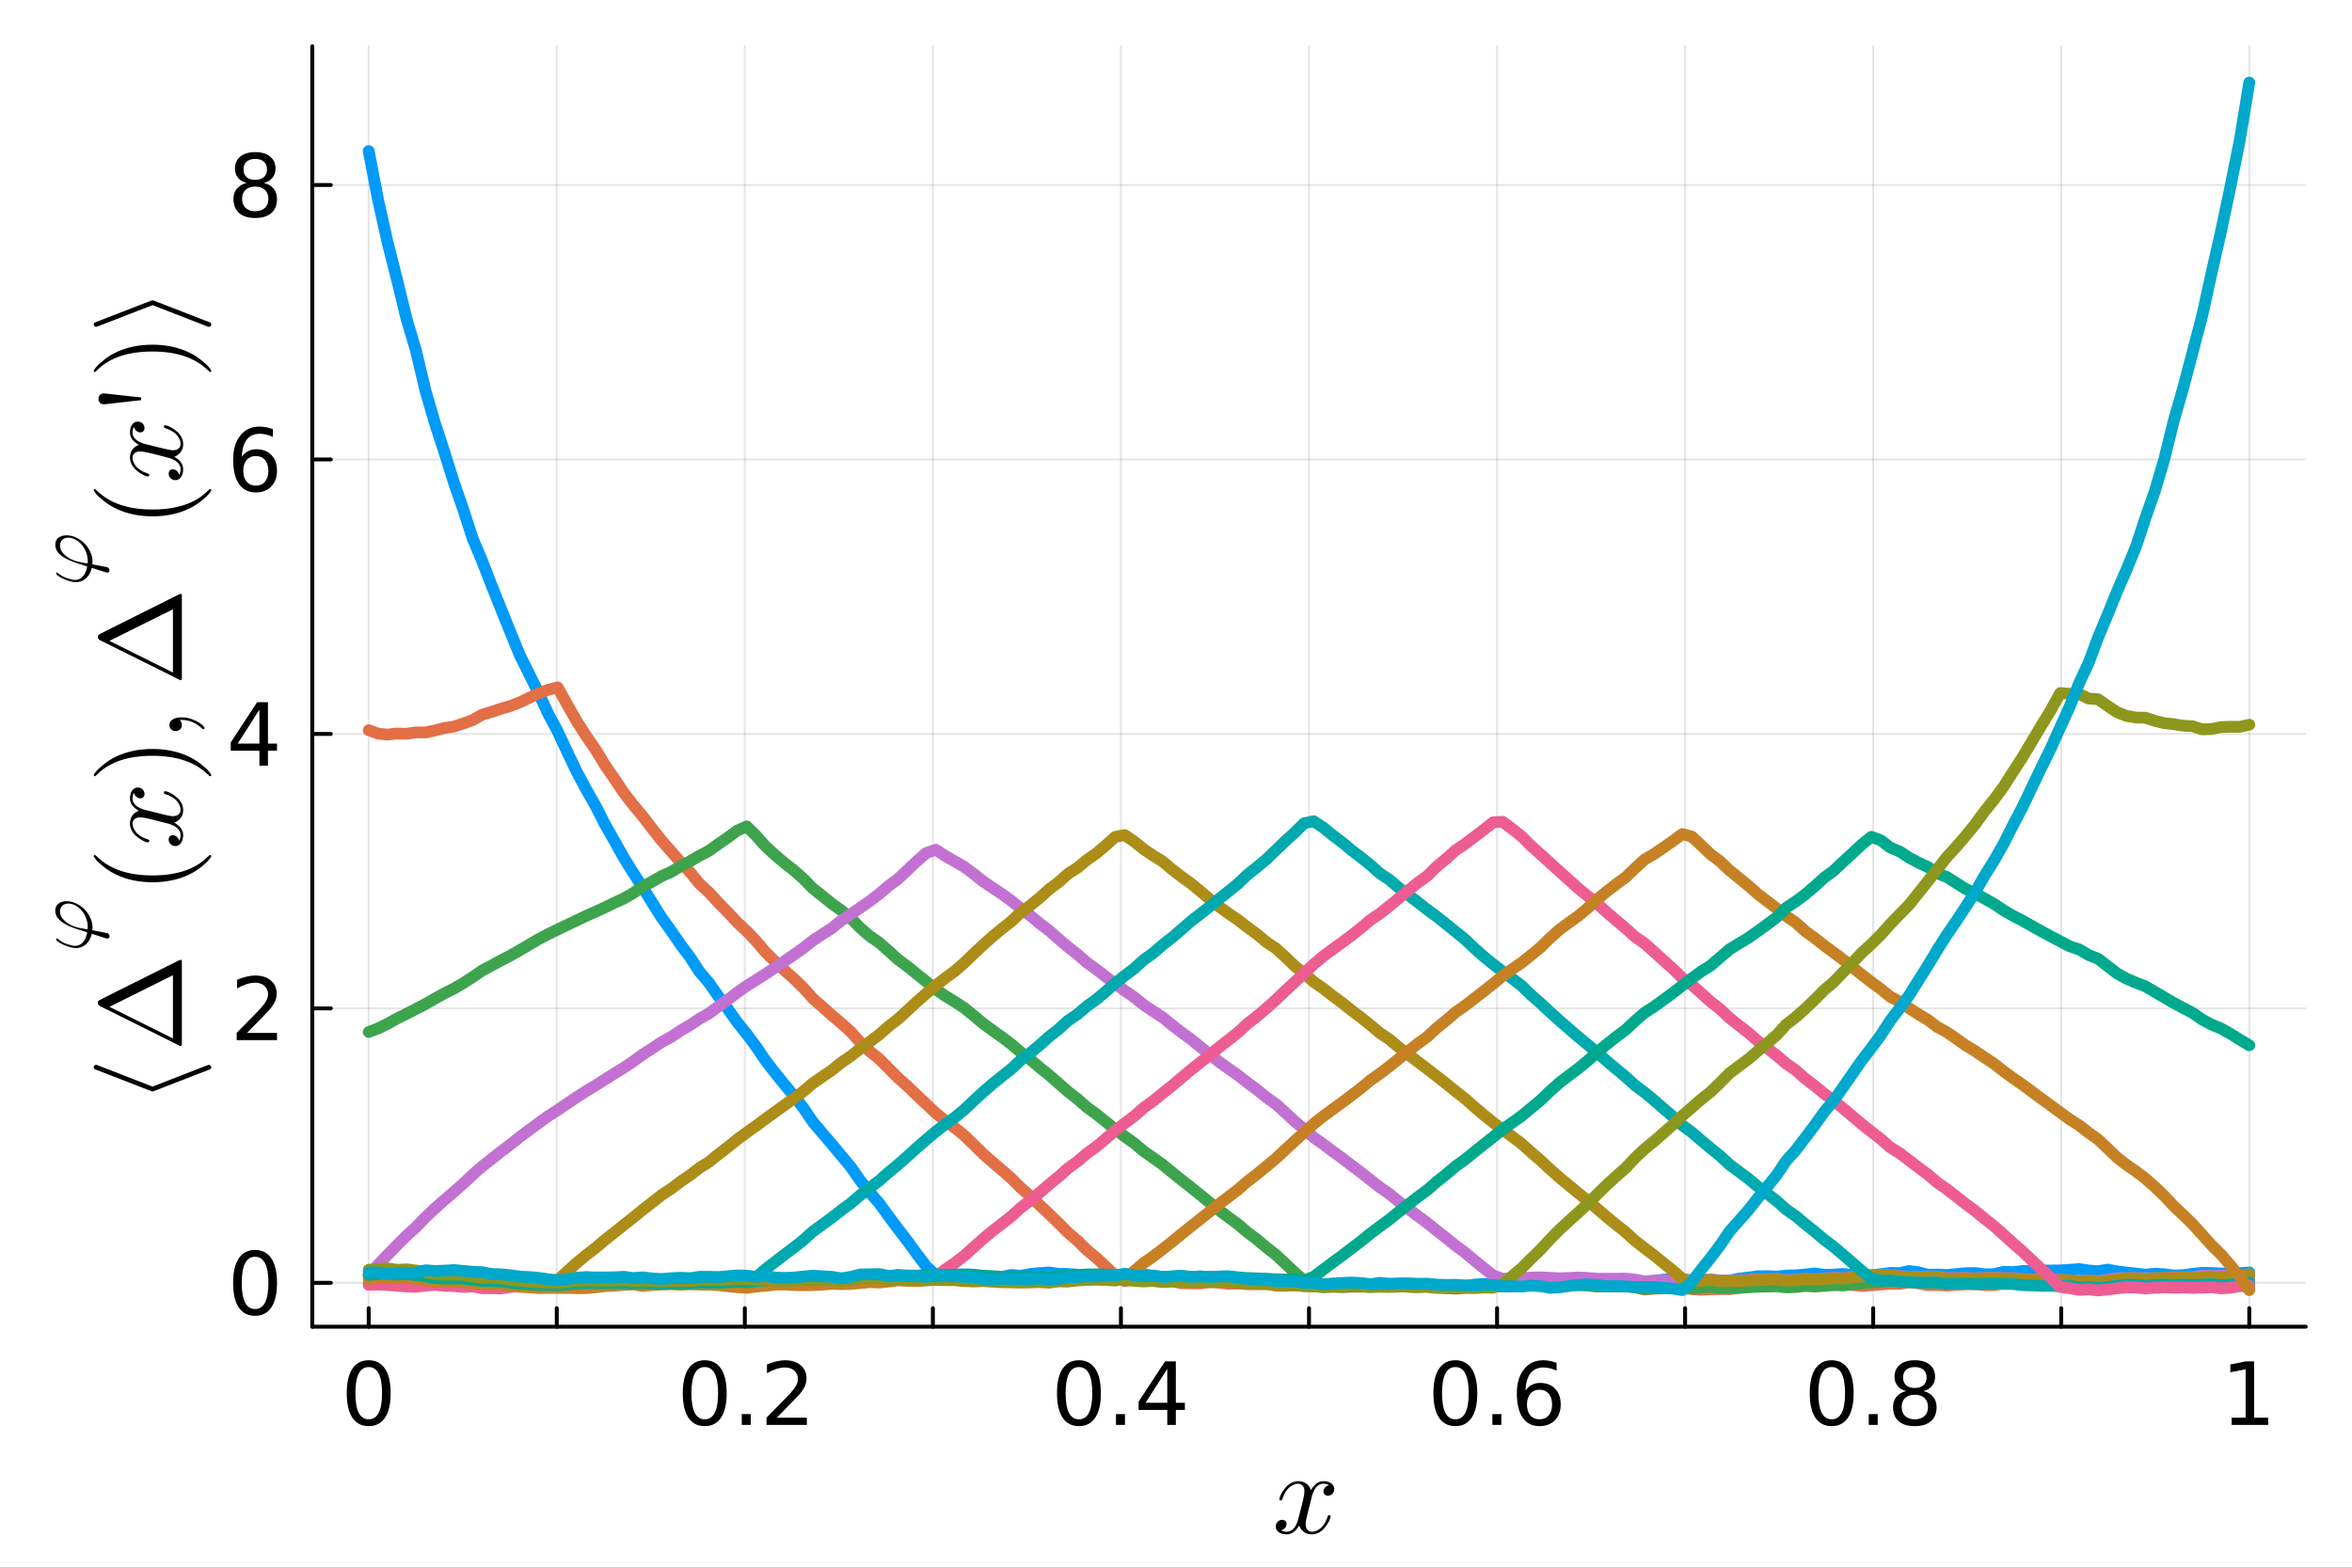 <?xml version="1.0" encoding="utf-8"?>
<svg xmlns="http://www.w3.org/2000/svg" xmlns:xlink="http://www.w3.org/1999/xlink" width="600" height="400" viewBox="0 0 2400 1600">
<rect x="0" y="0" width="2400" height="1600" fill="#333333" stroke="none"/>
<defs>
  <clipPath id="clip700">
    <rect x="0" y="0" width="2400" height="1600"/>
  </clipPath>
</defs>
<path clip-path="url(#clip700)" d="
M0 1600 L2400 1600 L2400 0 L0 0  Z
  " fill="#ffffff" fill-rule="evenodd" fill-opacity="1"/>
<defs>
  <clipPath id="clip701">
    <rect x="480" y="0" width="1681" height="1600"/>
  </clipPath>
</defs>
<defs>
  <clipPath id="clip702">
    <rect x="318" y="47" width="2035" height="1308"/>
  </clipPath>
</defs>
<path clip-path="url(#clip700)" d="
M318.664 1354.06 L2352.76 1354.06 L2352.76 47.244 L318.664 47.244  Z
  " fill="#ffffff" fill-rule="evenodd" fill-opacity="1"/>
<polyline clip-path="url(#clip702)" style="stroke:#000000; stroke-linecap:round; stroke-linejoin:round; stroke-width:2; stroke-opacity:0.1; fill:none" points="
  376.232,1354.06 376.232,47.244 
  "/>
<polyline clip-path="url(#clip702)" style="stroke:#000000; stroke-linecap:round; stroke-linejoin:round; stroke-width:2; stroke-opacity:0.1; fill:none" points="
  568.128,1354.06 568.128,47.244 
  "/>
<polyline clip-path="url(#clip702)" style="stroke:#000000; stroke-linecap:round; stroke-linejoin:round; stroke-width:2; stroke-opacity:0.1; fill:none" points="
  760.023,1354.06 760.023,47.244 
  "/>
<polyline clip-path="url(#clip702)" style="stroke:#000000; stroke-linecap:round; stroke-linejoin:round; stroke-width:2; stroke-opacity:0.1; fill:none" points="
  951.919,1354.06 951.919,47.244 
  "/>
<polyline clip-path="url(#clip702)" style="stroke:#000000; stroke-linecap:round; stroke-linejoin:round; stroke-width:2; stroke-opacity:0.1; fill:none" points="
  1143.81,1354.06 1143.81,47.244 
  "/>
<polyline clip-path="url(#clip702)" style="stroke:#000000; stroke-linecap:round; stroke-linejoin:round; stroke-width:2; stroke-opacity:0.1; fill:none" points="
  1335.71,1354.06 1335.71,47.244 
  "/>
<polyline clip-path="url(#clip702)" style="stroke:#000000; stroke-linecap:round; stroke-linejoin:round; stroke-width:2; stroke-opacity:0.1; fill:none" points="
  1527.61,1354.06 1527.61,47.244 
  "/>
<polyline clip-path="url(#clip702)" style="stroke:#000000; stroke-linecap:round; stroke-linejoin:round; stroke-width:2; stroke-opacity:0.1; fill:none" points="
  1719.5,1354.06 1719.5,47.244 
  "/>
<polyline clip-path="url(#clip702)" style="stroke:#000000; stroke-linecap:round; stroke-linejoin:round; stroke-width:2; stroke-opacity:0.1; fill:none" points="
  1911.4,1354.06 1911.4,47.244 
  "/>
<polyline clip-path="url(#clip702)" style="stroke:#000000; stroke-linecap:round; stroke-linejoin:round; stroke-width:2; stroke-opacity:0.1; fill:none" points="
  2103.29,1354.06 2103.29,47.244 
  "/>
<polyline clip-path="url(#clip702)" style="stroke:#000000; stroke-linecap:round; stroke-linejoin:round; stroke-width:2; stroke-opacity:0.1; fill:none" points="
  2295.19,1354.06 2295.19,47.244 
  "/>
<polyline clip-path="url(#clip700)" style="stroke:#000000; stroke-linecap:round; stroke-linejoin:round; stroke-width:4; stroke-opacity:1; fill:none" points="
  318.664,1354.06 2352.76,1354.06 
  "/>
<polyline clip-path="url(#clip700)" style="stroke:#000000; stroke-linecap:round; stroke-linejoin:round; stroke-width:4; stroke-opacity:1; fill:none" points="
  376.232,1354.06 376.232,1335.16 
  "/>
<polyline clip-path="url(#clip700)" style="stroke:#000000; stroke-linecap:round; stroke-linejoin:round; stroke-width:4; stroke-opacity:1; fill:none" points="
  568.128,1354.06 568.128,1335.16 
  "/>
<polyline clip-path="url(#clip700)" style="stroke:#000000; stroke-linecap:round; stroke-linejoin:round; stroke-width:4; stroke-opacity:1; fill:none" points="
  760.023,1354.06 760.023,1335.16 
  "/>
<polyline clip-path="url(#clip700)" style="stroke:#000000; stroke-linecap:round; stroke-linejoin:round; stroke-width:4; stroke-opacity:1; fill:none" points="
  951.919,1354.06 951.919,1335.16 
  "/>
<polyline clip-path="url(#clip700)" style="stroke:#000000; stroke-linecap:round; stroke-linejoin:round; stroke-width:4; stroke-opacity:1; fill:none" points="
  1143.81,1354.06 1143.81,1335.16 
  "/>
<polyline clip-path="url(#clip700)" style="stroke:#000000; stroke-linecap:round; stroke-linejoin:round; stroke-width:4; stroke-opacity:1; fill:none" points="
  1335.71,1354.06 1335.71,1335.16 
  "/>
<polyline clip-path="url(#clip700)" style="stroke:#000000; stroke-linecap:round; stroke-linejoin:round; stroke-width:4; stroke-opacity:1; fill:none" points="
  1527.61,1354.06 1527.61,1335.16 
  "/>
<polyline clip-path="url(#clip700)" style="stroke:#000000; stroke-linecap:round; stroke-linejoin:round; stroke-width:4; stroke-opacity:1; fill:none" points="
  1719.5,1354.06 1719.5,1335.16 
  "/>
<polyline clip-path="url(#clip700)" style="stroke:#000000; stroke-linecap:round; stroke-linejoin:round; stroke-width:4; stroke-opacity:1; fill:none" points="
  1911.4,1354.06 1911.4,1335.16 
  "/>
<polyline clip-path="url(#clip700)" style="stroke:#000000; stroke-linecap:round; stroke-linejoin:round; stroke-width:4; stroke-opacity:1; fill:none" points="
  2103.29,1354.06 2103.29,1335.16 
  "/>
<polyline clip-path="url(#clip700)" style="stroke:#000000; stroke-linecap:round; stroke-linejoin:round; stroke-width:4; stroke-opacity:1; fill:none" points="
  2295.19,1354.06 2295.19,1335.16 
  "/>
<path clip-path="url(#clip700)" d="M376.232 1395.23 Q369.462 1395.23 366.033 1401.92 Q362.647 1408.56 362.647 1421.92 Q362.647 1435.25 366.033 1441.93 Q369.462 1448.57 376.232 1448.57 Q383.047 1448.57 386.432 1441.93 Q389.861 1435.25 389.861 1421.92 Q389.861 1408.56 386.432 1401.92 Q383.047 1395.23 376.232 1395.23 M376.232 1388.29 Q387.126 1388.29 392.856 1396.93 Q398.628 1405.52 398.628 1421.92 Q398.628 1438.29 392.856 1446.92 Q387.126 1455.52 376.232 1455.52 Q365.338 1455.52 359.566 1446.92 Q353.837 1438.29 353.837 1421.92 Q353.837 1405.52 359.566 1396.93 Q365.338 1388.29 376.232 1388.29 Z" fill="#000000" fill-rule="evenodd" fill-opacity="1" /><path clip-path="url(#clip700)" d="M719.116 1395.23 Q712.346 1395.23 708.917 1401.92 Q705.531 1408.56 705.531 1421.92 Q705.531 1435.25 708.917 1441.93 Q712.346 1448.57 719.116 1448.57 Q725.931 1448.57 729.316 1441.93 Q732.745 1435.25 732.745 1421.92 Q732.745 1408.56 729.316 1401.92 Q725.931 1395.23 719.116 1395.23 M719.116 1388.29 Q730.01 1388.29 735.74 1396.93 Q741.512 1405.52 741.512 1421.92 Q741.512 1438.29 735.74 1446.92 Q730.01 1455.52 719.116 1455.52 Q708.222 1455.52 702.45 1446.92 Q696.721 1438.29 696.721 1421.92 Q696.721 1405.52 702.45 1396.93 Q708.222 1388.29 719.116 1388.29 Z" fill="#000000" fill-rule="evenodd" fill-opacity="1" /><path clip-path="url(#clip700)" d="M756.92 1443.24 L766.078 1443.24 L766.078 1454.26 L756.92 1454.26 L756.92 1443.24 Z" fill="#000000" fill-rule="evenodd" fill-opacity="1" /><path clip-path="url(#clip700)" d="M792.727 1446.88 L823.326 1446.88 L823.326 1454.26 L782.18 1454.26 L782.18 1446.88 Q787.172 1441.72 795.765 1433.04 Q804.402 1424.31 806.616 1421.79 Q810.826 1417.06 812.475 1413.81 Q814.168 1410.51 814.168 1407.34 Q814.168 1402.18 810.522 1398.92 Q806.92 1395.67 801.104 1395.67 Q796.981 1395.67 792.38 1397.1 Q787.823 1398.53 782.614 1401.44 L782.614 1392.58 Q787.909 1390.46 792.51 1389.37 Q797.111 1388.29 800.93 1388.29 Q811 1388.29 816.989 1393.32 Q822.979 1398.36 822.979 1406.78 Q822.979 1410.77 821.46 1414.37 Q819.984 1417.93 816.034 1422.79 Q814.949 1424.05 809.133 1430.08 Q803.317 1436.07 792.727 1446.88 Z" fill="#000000" fill-rule="evenodd" fill-opacity="1" /><path clip-path="url(#clip700)" d="M1100.95 1395.23 Q1094.18 1395.23 1090.75 1401.92 Q1087.37 1408.56 1087.37 1421.92 Q1087.37 1435.25 1090.75 1441.93 Q1094.18 1448.57 1100.95 1448.57 Q1107.77 1448.57 1111.15 1441.93 Q1114.58 1435.25 1114.58 1421.92 Q1114.58 1408.56 1111.15 1401.92 Q1107.77 1395.23 1100.95 1395.23 M1100.95 1388.29 Q1111.85 1388.29 1117.58 1396.93 Q1123.35 1405.52 1123.35 1421.92 Q1123.35 1438.29 1117.58 1446.92 Q1111.85 1455.52 1100.95 1455.52 Q1090.06 1455.52 1084.29 1446.92 Q1078.56 1438.29 1078.56 1421.92 Q1078.56 1405.52 1084.29 1396.93 Q1090.06 1388.29 1100.95 1388.29 Z" fill="#000000" fill-rule="evenodd" fill-opacity="1" /><path clip-path="url(#clip700)" d="M1138.76 1443.24 L1147.92 1443.24 L1147.92 1454.26 L1138.76 1454.26 L1138.76 1443.24 Z" fill="#000000" fill-rule="evenodd" fill-opacity="1" /><path clip-path="url(#clip700)" d="M1191.1 1397.1 L1168.97 1431.69 L1191.1 1431.69 L1191.1 1397.1 M1188.8 1389.46 L1199.83 1389.46 L1199.83 1431.69 L1209.07 1431.69 L1209.07 1438.98 L1199.83 1438.98 L1199.83 1454.26 L1191.1 1454.26 L1191.1 1438.98 L1161.85 1438.98 L1161.85 1430.52 L1188.8 1389.46 Z" fill="#000000" fill-rule="evenodd" fill-opacity="1" /><path clip-path="url(#clip700)" d="M1485.05 1395.23 Q1478.28 1395.23 1474.85 1401.92 Q1471.46 1408.56 1471.46 1421.92 Q1471.46 1435.25 1474.85 1441.93 Q1478.28 1448.57 1485.05 1448.57 Q1491.86 1448.57 1495.25 1441.93 Q1498.68 1435.25 1498.68 1421.92 Q1498.68 1408.56 1495.25 1401.92 Q1491.86 1395.23 1485.05 1395.23 M1485.05 1388.29 Q1495.94 1388.29 1501.67 1396.93 Q1507.44 1405.52 1507.44 1421.92 Q1507.44 1438.29 1501.67 1446.92 Q1495.94 1455.52 1485.05 1455.52 Q1474.16 1455.52 1468.38 1446.92 Q1462.65 1438.29 1462.65 1421.92 Q1462.65 1405.52 1468.38 1396.93 Q1474.16 1388.29 1485.05 1388.29 Z" fill="#000000" fill-rule="evenodd" fill-opacity="1" /><path clip-path="url(#clip700)" d="M1522.85 1443.24 L1532.01 1443.24 L1532.01 1454.26 L1522.85 1454.26 L1522.85 1443.24 Z" fill="#000000" fill-rule="evenodd" fill-opacity="1" /><path clip-path="url(#clip700)" d="M1570.94 1418.37 Q1565.04 1418.37 1561.57 1422.4 Q1558.14 1426.44 1558.14 1433.47 Q1558.14 1440.46 1561.57 1444.54 Q1565.04 1448.57 1570.94 1448.57 Q1576.85 1448.57 1580.27 1444.54 Q1583.75 1440.46 1583.75 1433.47 Q1583.75 1426.44 1580.27 1422.4 Q1576.85 1418.37 1570.94 1418.37 M1588.35 1390.89 L1588.35 1398.88 Q1585.05 1397.32 1581.66 1396.49 Q1578.32 1395.67 1575.02 1395.67 Q1566.34 1395.67 1561.74 1401.53 Q1557.18 1407.39 1556.53 1419.23 Q1559.09 1415.46 1562.96 1413.46 Q1566.82 1411.42 1571.46 1411.42 Q1581.23 1411.42 1586.87 1417.37 Q1592.56 1423.27 1592.56 1433.47 Q1592.56 1443.45 1586.65 1449.49 Q1580.75 1455.52 1570.94 1455.52 Q1559.7 1455.52 1553.76 1446.92 Q1547.81 1438.29 1547.81 1421.92 Q1547.81 1406.56 1555.1 1397.45 Q1562.39 1388.29 1574.68 1388.29 Q1577.97 1388.29 1581.32 1388.94 Q1584.7 1389.59 1588.35 1390.89 Z" fill="#000000" fill-rule="evenodd" fill-opacity="1" /><path clip-path="url(#clip700)" d="M1869.08 1395.23 Q1862.31 1395.23 1858.88 1401.92 Q1855.49 1408.56 1855.49 1421.92 Q1855.49 1435.25 1858.88 1441.93 Q1862.31 1448.57 1869.08 1448.57 Q1875.89 1448.57 1879.28 1441.93 Q1882.71 1435.25 1882.71 1421.92 Q1882.71 1408.56 1879.28 1401.92 Q1875.89 1395.23 1869.08 1395.23 M1869.08 1388.29 Q1879.97 1388.29 1885.7 1396.93 Q1891.47 1405.52 1891.47 1421.92 Q1891.47 1438.29 1885.7 1446.92 Q1879.97 1455.52 1869.08 1455.52 Q1858.18 1455.52 1852.41 1446.92 Q1846.68 1438.29 1846.68 1421.92 Q1846.68 1405.52 1852.41 1396.93 Q1858.18 1388.29 1869.08 1388.29 Z" fill="#000000" fill-rule="evenodd" fill-opacity="1" /><path clip-path="url(#clip700)" d="M1906.88 1443.24 L1916.04 1443.24 L1916.04 1454.26 L1906.88 1454.26 L1906.88 1443.24 Z" fill="#000000" fill-rule="evenodd" fill-opacity="1" /><path clip-path="url(#clip700)" d="M1953.89 1423.49 Q1947.64 1423.49 1944.03 1426.83 Q1940.48 1430.17 1940.48 1436.03 Q1940.48 1441.89 1944.03 1445.23 Q1947.64 1448.57 1953.89 1448.57 Q1960.14 1448.57 1963.74 1445.23 Q1967.34 1441.85 1967.34 1436.03 Q1967.34 1430.17 1963.74 1426.83 Q1960.18 1423.49 1953.89 1423.49 M1945.12 1419.75 Q1939.48 1418.37 1936.31 1414.5 Q1933.18 1410.64 1933.18 1405.08 Q1933.18 1397.32 1938.7 1392.8 Q1944.25 1388.29 1953.89 1388.29 Q1963.57 1388.29 1969.08 1392.8 Q1974.59 1397.32 1974.59 1405.08 Q1974.59 1410.64 1971.42 1414.5 Q1968.3 1418.37 1962.7 1419.75 Q1969.03 1421.23 1972.55 1425.53 Q1976.11 1429.82 1976.11 1436.03 Q1976.11 1445.45 1970.34 1450.48 Q1964.61 1455.52 1953.89 1455.52 Q1943.17 1455.52 1937.39 1450.48 Q1931.67 1445.45 1931.67 1436.03 Q1931.67 1429.82 1935.22 1425.53 Q1938.78 1421.23 1945.12 1419.75 M1941.91 1405.91 Q1941.91 1410.94 1945.03 1413.77 Q1948.2 1416.59 1953.89 1416.59 Q1959.53 1416.59 1962.7 1413.77 Q1965.91 1410.94 1965.91 1405.91 Q1965.91 1400.87 1962.7 1398.05 Q1959.53 1395.23 1953.89 1395.23 Q1948.2 1395.23 1945.03 1398.05 Q1941.91 1400.87 1941.91 1405.91 Z" fill="#000000" fill-rule="evenodd" fill-opacity="1" /><path clip-path="url(#clip700)" d="M2277.15 1446.88 L2291.48 1446.88 L2291.48 1397.45 L2275.89 1400.57 L2275.89 1392.58 L2291.39 1389.46 L2300.16 1389.46 L2300.16 1446.88 L2314.48 1446.88 L2314.48 1454.26 L2277.15 1454.26 L2277.15 1446.88 Z" fill="#000000" fill-rule="evenodd" fill-opacity="1" /><path clip-path="url(#clip700)" d="M1361.48 1519.59 Q1361.48 1522.87 1359.43 1524.74 Q1357.38 1526.56 1355.04 1526.56 Q1352.81 1526.56 1351.64 1525.27 Q1350.47 1523.98 1350.47 1522.34 Q1350.47 1520.12 1352.11 1518.18 Q1353.75 1516.25 1356.21 1515.84 Q1353.81 1514.32 1350.24 1514.32 Q1347.89 1514.32 1345.84 1515.55 Q1343.85 1516.78 1342.62 1518.36 Q1341.45 1519.94 1340.4 1522.22 Q1339.4 1524.45 1338.99 1525.8 Q1338.64 1527.08 1338.35 1528.49 L1334.25 1544.89 Q1332.26 1552.67 1332.26 1555.43 Q1332.26 1558.82 1333.9 1561.11 Q1335.54 1563.33 1338.82 1563.33 Q1340.11 1563.33 1341.57 1562.98 Q1343.03 1562.57 1344.91 1561.52 Q1346.84 1560.4 1348.54 1558.76 Q1350.29 1557.07 1351.99 1554.2 Q1353.69 1551.33 1354.8 1547.64 Q1355.15 1546.35 1356.33 1546.35 Q1357.79 1546.35 1357.79 1547.52 Q1357.79 1548.52 1356.97 1550.62 Q1356.21 1552.67 1354.51 1555.37 Q1352.87 1558 1350.7 1560.4 Q1348.54 1562.75 1345.32 1564.39 Q1342.1 1566.02 1338.58 1566.02 Q1333.55 1566.02 1330.21 1563.33 Q1326.87 1560.64 1325.64 1556.89 Q1325.35 1557.42 1324.94 1558.12 Q1324.53 1558.82 1323.3 1560.4 Q1322.13 1561.93 1320.78 1563.1 Q1319.44 1564.21 1317.33 1565.09 Q1315.28 1566.02 1313.05 1566.02 Q1310.24 1566.02 1307.72 1565.2 Q1305.26 1564.39 1303.51 1562.51 Q1301.75 1560.64 1301.75 1558.06 Q1301.75 1555.19 1303.68 1553.2 Q1305.67 1551.15 1308.37 1551.15 Q1310.07 1551.15 1311.41 1552.15 Q1312.82 1553.14 1312.82 1555.31 Q1312.82 1557.71 1311.18 1559.53 Q1309.54 1561.34 1307.2 1561.81 Q1309.6 1563.33 1313.17 1563.33 Q1317.03 1563.33 1320.08 1559.93 Q1323.12 1556.54 1324.59 1550.86 Q1328.22 1537.22 1329.62 1531.13 Q1331.03 1524.98 1331.03 1522.34 Q1331.03 1519.88 1330.39 1518.18 Q1329.74 1516.49 1328.63 1515.73 Q1327.57 1514.91 1326.58 1514.61 Q1325.64 1514.32 1324.59 1514.32 Q1322.83 1514.32 1320.84 1515.02 Q1318.91 1515.73 1316.57 1517.36 Q1314.28 1518.95 1312.12 1522.22 Q1309.95 1525.5 1308.49 1530.01 Q1308.19 1531.36 1306.9 1531.36 Q1305.5 1531.3 1305.5 1530.13 Q1305.5 1529.13 1306.26 1527.08 Q1307.08 1524.98 1308.72 1522.34 Q1310.42 1519.71 1312.58 1517.36 Q1314.81 1514.96 1318.03 1513.32 Q1321.31 1511.68 1324.82 1511.68 Q1326.4 1511.68 1327.93 1512.04 Q1329.51 1512.33 1331.38 1513.21 Q1333.31 1514.09 1335.01 1516.02 Q1336.71 1517.95 1337.76 1520.76 Q1338.47 1519.41 1339.4 1518.13 Q1340.4 1516.84 1341.92 1515.26 Q1343.5 1513.62 1345.67 1512.68 Q1347.89 1511.68 1350.35 1511.68 Q1352.75 1511.68 1355.1 1512.33 Q1357.44 1512.91 1359.43 1514.85 Q1361.48 1516.72 1361.48 1519.59 Z" fill="#000000" fill-rule="evenodd" fill-opacity="1" /><polyline clip-path="url(#clip702)" style="stroke:#000000; stroke-linecap:round; stroke-linejoin:round; stroke-width:2; stroke-opacity:0.1; fill:none" points="
  318.664,1309.29 2352.76,1309.29 
  "/>
<polyline clip-path="url(#clip702)" style="stroke:#000000; stroke-linecap:round; stroke-linejoin:round; stroke-width:2; stroke-opacity:0.1; fill:none" points="
  318.664,1029.17 2352.76,1029.17 
  "/>
<polyline clip-path="url(#clip702)" style="stroke:#000000; stroke-linecap:round; stroke-linejoin:round; stroke-width:2; stroke-opacity:0.1; fill:none" points="
  318.664,749.054 2352.76,749.054 
  "/>
<polyline clip-path="url(#clip702)" style="stroke:#000000; stroke-linecap:round; stroke-linejoin:round; stroke-width:2; stroke-opacity:0.1; fill:none" points="
  318.664,468.935 2352.76,468.935 
  "/>
<polyline clip-path="url(#clip702)" style="stroke:#000000; stroke-linecap:round; stroke-linejoin:round; stroke-width:2; stroke-opacity:0.1; fill:none" points="
  318.664,188.817 2352.76,188.817 
  "/>
<polyline clip-path="url(#clip700)" style="stroke:#000000; stroke-linecap:round; stroke-linejoin:round; stroke-width:4; stroke-opacity:1; fill:none" points="
  318.664,1354.06 318.664,47.244 
  "/>
<polyline clip-path="url(#clip700)" style="stroke:#000000; stroke-linecap:round; stroke-linejoin:round; stroke-width:4; stroke-opacity:1; fill:none" points="
  318.664,1309.29 337.561,1309.29 
  "/>
<polyline clip-path="url(#clip700)" style="stroke:#000000; stroke-linecap:round; stroke-linejoin:round; stroke-width:4; stroke-opacity:1; fill:none" points="
  318.664,1029.17 337.561,1029.17 
  "/>
<polyline clip-path="url(#clip700)" style="stroke:#000000; stroke-linecap:round; stroke-linejoin:round; stroke-width:4; stroke-opacity:1; fill:none" points="
  318.664,749.054 337.561,749.054 
  "/>
<polyline clip-path="url(#clip700)" style="stroke:#000000; stroke-linecap:round; stroke-linejoin:round; stroke-width:4; stroke-opacity:1; fill:none" points="
  318.664,468.935 337.561,468.935 
  "/>
<polyline clip-path="url(#clip700)" style="stroke:#000000; stroke-linecap:round; stroke-linejoin:round; stroke-width:4; stroke-opacity:1; fill:none" points="
  318.664,188.817 337.561,188.817 
  "/>
<path clip-path="url(#clip700)" d="M260.268 1282.66 Q253.497 1282.66 250.068 1289.35 Q246.683 1295.99 246.683 1309.36 Q246.683 1322.68 250.068 1329.37 Q253.497 1336.01 260.268 1336.01 Q267.082 1336.01 270.468 1329.37 Q273.896 1322.68 273.896 1309.36 Q273.896 1295.99 270.468 1289.35 Q267.082 1282.66 260.268 1282.66 M260.268 1275.72 Q271.162 1275.72 276.891 1284.36 Q282.664 1292.95 282.664 1309.36 Q282.664 1325.72 276.891 1334.36 Q271.162 1342.95 260.268 1342.95 Q249.374 1342.95 243.601 1334.36 Q237.872 1325.72 237.872 1309.36 Q237.872 1292.95 243.601 1284.36 Q249.374 1275.72 260.268 1275.72 Z" fill="#000000" fill-rule="evenodd" fill-opacity="1" /><path clip-path="url(#clip700)" d="M252.065 1054.19 L282.664 1054.19 L282.664 1061.57 L241.518 1061.57 L241.518 1054.19 Q246.509 1049.03 255.103 1040.35 Q263.74 1031.62 265.954 1029.11 Q270.164 1024.38 271.813 1021.12 Q273.506 1017.82 273.506 1014.65 Q273.506 1009.49 269.86 1006.23 Q266.258 1002.98 260.442 1002.98 Q256.318 1002.98 251.718 1004.41 Q247.16 1005.84 241.952 1008.75 L241.952 999.898 Q247.247 997.771 251.848 996.686 Q256.449 995.601 260.268 995.601 Q270.337 995.601 276.327 1000.64 Q282.317 1005.67 282.317 1014.09 Q282.317 1018.08 280.797 1021.69 Q279.322 1025.24 275.372 1030.11 Q274.287 1031.36 268.471 1037.4 Q262.655 1043.39 252.065 1054.19 Z" fill="#000000" fill-rule="evenodd" fill-opacity="1" /><path clip-path="url(#clip700)" d="M264.695 724.293 L242.56 758.885 L264.695 758.885 L264.695 724.293 M262.395 716.654 L273.419 716.654 L273.419 758.885 L282.664 758.885 L282.664 766.176 L273.419 766.176 L273.419 781.454 L264.695 781.454 L264.695 766.176 L235.442 766.176 L235.442 757.713 L262.395 716.654 Z" fill="#000000" fill-rule="evenodd" fill-opacity="1" /><path clip-path="url(#clip700)" d="M261.049 465.441 Q255.147 465.441 251.674 469.478 Q248.246 473.514 248.246 480.545 Q248.246 487.533 251.674 491.613 Q255.147 495.65 261.049 495.65 Q266.952 495.65 270.381 491.613 Q273.853 487.533 273.853 480.545 Q273.853 473.514 270.381 469.478 Q266.952 465.441 261.049 465.441 M278.454 437.968 L278.454 445.954 Q275.155 444.391 271.77 443.566 Q268.428 442.742 265.129 442.742 Q256.449 442.742 251.848 448.601 Q247.291 454.46 246.64 466.309 Q249.2 462.533 253.063 460.537 Q256.926 458.497 261.57 458.497 Q271.336 458.497 276.978 464.443 Q282.664 470.346 282.664 480.545 Q282.664 490.528 276.761 496.561 Q270.858 502.594 261.049 502.594 Q249.808 502.594 243.862 494 Q237.916 485.363 237.916 469 Q237.916 453.636 245.207 444.521 Q252.499 435.363 264.782 435.363 Q268.08 435.363 271.422 436.014 Q274.808 436.665 278.454 437.968 Z" fill="#000000" fill-rule="evenodd" fill-opacity="1" /><path clip-path="url(#clip700)" d="M260.442 190.444 Q254.192 190.444 250.589 193.786 Q247.03 197.128 247.03 202.987 Q247.03 208.847 250.589 212.189 Q254.192 215.531 260.442 215.531 Q266.692 215.531 270.294 212.189 Q273.896 208.803 273.896 202.987 Q273.896 197.128 270.294 193.786 Q266.735 190.444 260.442 190.444 M251.674 186.712 Q246.032 185.323 242.864 181.46 Q239.739 177.597 239.739 172.041 Q239.739 164.272 245.251 159.759 Q250.806 155.245 260.442 155.245 Q270.12 155.245 275.633 159.759 Q281.145 164.272 281.145 172.041 Q281.145 177.597 277.976 181.46 Q274.851 185.323 269.252 186.712 Q275.589 188.187 279.105 192.484 Q282.664 196.781 282.664 202.987 Q282.664 212.406 276.891 217.441 Q271.162 222.475 260.442 222.475 Q249.721 222.475 243.949 217.441 Q238.22 212.406 238.22 202.987 Q238.22 196.781 241.779 192.484 Q245.338 188.187 251.674 186.712 M248.463 172.866 Q248.463 177.901 251.588 180.722 Q254.756 183.543 260.442 183.543 Q266.084 183.543 269.252 180.722 Q272.464 177.901 272.464 172.866 Q272.464 167.831 269.252 165.01 Q266.084 162.189 260.442 162.189 Q254.756 162.189 251.588 165.01 Q248.463 167.831 248.463 172.866 Z" fill="#000000" fill-rule="evenodd" fill-opacity="1" /><path clip-path="url(#clip700)" d="M213.175 1086.79 Q214.17 1086.79 214.873 1087.5 Q215.576 1088.2 215.576 1089.19 Q215.576 1090.89 213.995 1091.48 L156.434 1113.79 Q156.2 1113.91 155.614 1113.91 Q155.029 1113.91 154.795 1113.79 L97.234 1091.48 Q95.653 1090.89 95.653 1089.19 Q95.653 1088.2 96.356 1087.5 Q97.058 1086.79 98.054 1086.79 Q98.639 1086.79 98.874 1086.91 L155.614 1108.99 L212.355 1086.91 Q212.589 1086.79 213.175 1086.79 Z" fill="#000000" fill-rule="evenodd" fill-opacity="1" /><path clip-path="url(#clip700)" d="M184.424 1067.74 Q183.955 1067.74 180.911 1066.16 Q177.807 1064.58 166.74 1059.01 Q155.614 1053.45 143.962 1047.71 L102.387 1027.04 Q99.752 1025.58 99.752 1023.7 Q99.752 1022.01 100.806 1021.24 Q101.86 1020.48 108.945 1016.97 Q112.4 1015.15 114.625 1014.1 L182.492 980.197 Q183.955 979.611 184.424 979.553 Q185.595 979.553 185.595 981.602 L185.595 1064.58 Q185.595 1067.74 184.424 1067.74 M176.46 1059.83 L176.46 995.304 L111.697 1027.57 L176.46 1059.83 Z" fill="#000000" fill-rule="evenodd" fill-opacity="1" /><path clip-path="url(#clip700)" d="M67.937 919.801 Q72.814 919.801 77.651 922.055 Q82.488 924.31 86.177 927.999 Q89.825 931.647 92.12 936.648 Q94.416 941.607 94.416 946.69 Q94.416 947.592 94.211 949.436 Q109.336 952.306 109.582 952.388 Q110.443 952.756 110.975 953.494 Q111.508 954.191 111.631 954.683 Q111.754 955.175 111.754 955.503 Q111.754 956.323 111.18 957.142 Q110.648 957.921 109.418 957.921 Q109.131 957.921 107.737 957.511 L93.637 953.043 Q92.079 959.807 87.775 963.701 Q83.431 967.595 77.528 967.595 Q73.757 967.595 68.838 965.873 Q63.92 964.151 60.6 962.061 Q57.279 959.971 57.279 958.782 Q57.279 957.757 58.14 957.757 Q58.468 957.757 59.206 958.413 Q63.018 961.733 68.511 963.578 Q73.962 965.381 76.585 965.381 Q81.176 965.381 84.496 961.856 Q87.775 958.29 89.005 951.609 Q76.135 947.633 70.724 945.255 Q59.985 940.46 57.361 934.229 Q56.378 931.934 56.378 929.393 Q56.378 924.802 59.616 922.301 Q62.813 919.801 67.937 919.801 M69.781 922.178 Q67.609 922.178 65.764 922.957 Q63.92 923.695 62.608 925.581 Q61.255 927.466 61.255 930.212 Q61.255 935.705 66.543 940.296 Q71.831 944.887 80.028 946.854 L89.128 948.535 Q89.456 948.535 89.456 947.428 Q89.538 946.772 89.538 945.911 Q89.538 941.238 87.775 936.812 Q86.013 932.344 83.226 929.188 Q80.438 926.031 76.872 924.105 Q73.306 922.178 69.781 922.178 Z" fill="#000000" fill-rule="evenodd" fill-opacity="1" /><path clip-path="url(#clip700)" d="M155.614 900.432 Q135.354 900.432 119.017 892.879 Q112.166 889.658 106.427 885.149 Q100.689 880.64 98.171 877.654 Q95.653 874.668 95.653 873.848 Q95.653 872.677 96.824 872.618 Q97.41 872.618 98.874 874.199 Q118.548 893.523 155.614 893.464 Q192.797 893.464 211.711 874.668 Q213.761 872.618 214.405 872.618 Q215.576 872.618 215.576 873.848 Q215.576 874.668 213.175 877.537 Q210.774 880.406 205.27 884.857 Q199.766 889.307 193.032 892.527 Q176.695 900.432 155.614 900.432 Z" fill="#000000" fill-rule="evenodd" fill-opacity="1" /><path clip-path="url(#clip700)" d="M140.507 803.774 Q143.786 803.774 145.66 805.824 Q147.475 807.873 147.475 810.215 Q147.475 812.441 146.187 813.612 Q144.899 814.783 143.259 814.783 Q141.034 814.783 139.102 813.143 Q137.169 811.504 136.759 809.044 Q135.237 811.445 135.237 815.017 Q135.237 817.359 136.466 819.409 Q137.696 821.4 139.277 822.629 Q140.858 823.8 143.142 824.854 Q145.367 825.85 146.714 826.26 Q148.002 826.611 149.407 826.904 L165.803 831.003 Q173.591 832.994 176.343 832.994 Q179.739 832.994 182.023 831.354 Q184.248 829.715 184.248 826.435 Q184.248 825.147 183.897 823.683 Q183.487 822.219 182.433 820.346 Q181.32 818.413 179.681 816.715 Q177.983 814.958 175.114 813.26 Q172.244 811.562 168.555 810.45 Q167.267 810.098 167.267 808.927 Q167.267 807.463 168.438 807.463 Q169.434 807.463 171.542 808.283 Q173.591 809.044 176.285 810.742 Q178.92 812.382 181.32 814.549 Q183.663 816.715 185.302 819.936 Q186.942 823.156 186.942 826.67 Q186.942 831.706 184.248 835.043 Q181.555 838.381 177.807 839.611 Q178.334 839.903 179.037 840.313 Q179.739 840.723 181.32 841.953 Q182.843 843.124 184.014 844.471 Q185.127 845.818 186.005 847.926 Q186.942 849.975 186.942 852.2 Q186.942 855.011 186.122 857.529 Q185.302 859.988 183.428 861.745 Q181.555 863.502 178.978 863.502 Q176.109 863.502 174.118 861.569 Q172.069 859.578 172.069 856.885 Q172.069 855.187 173.064 853.84 Q174.06 852.434 176.226 852.434 Q178.627 852.434 180.442 854.074 Q182.257 855.714 182.726 858.056 Q184.248 855.655 184.248 852.083 Q184.248 848.218 180.852 845.173 Q177.456 842.129 171.776 840.665 Q158.132 837.034 152.042 835.629 Q145.894 834.223 143.259 834.223 Q140.8 834.223 139.102 834.868 Q137.403 835.512 136.642 836.624 Q135.822 837.678 135.53 838.674 Q135.237 839.611 135.237 840.665 Q135.237 842.421 135.939 844.412 Q136.642 846.345 138.282 848.687 Q139.863 850.97 143.142 853.137 Q146.421 855.304 150.93 856.768 Q152.277 857.06 152.277 858.349 Q152.218 859.754 151.047 859.754 Q150.051 859.754 148.002 858.993 Q145.894 858.173 143.259 856.533 Q140.624 854.835 138.282 852.669 Q135.881 850.443 134.241 847.223 Q132.602 843.944 132.602 840.43 Q132.602 838.849 132.953 837.327 Q133.246 835.746 134.124 833.872 Q135.003 831.94 136.935 830.242 Q138.867 828.544 141.678 827.489 Q140.331 826.787 139.043 825.85 Q137.755 824.854 136.174 823.332 Q134.534 821.751 133.597 819.584 Q132.602 817.359 132.602 814.9 Q132.602 812.499 133.246 810.157 Q133.831 807.815 135.764 805.824 Q137.638 803.774 140.507 803.774 Z" fill="#000000" fill-rule="evenodd" fill-opacity="1" /><path clip-path="url(#clip700)" d="M214.405 792.225 Q213.819 792.225 212.355 790.703 Q192.68 771.379 155.614 771.379 Q118.431 771.379 99.635 789.941 Q97.468 792.225 96.824 792.225 Q95.653 792.225 95.653 791.054 Q95.653 790.234 98.054 787.365 Q100.454 784.437 105.959 780.045 Q111.463 775.595 118.197 772.316 Q134.534 764.411 155.614 764.411 Q175.875 764.411 192.212 771.965 Q199.063 775.185 204.801 779.694 Q210.54 784.203 213.058 787.189 Q215.576 790.176 215.576 791.054 Q215.576 792.225 214.405 792.225 Z" fill="#000000" fill-rule="evenodd" fill-opacity="1" /><path clip-path="url(#clip700)" d="M183.663 744.476 Q181.73 746.174 179.212 746.174 Q176.695 746.174 174.821 744.535 Q172.888 742.836 172.888 739.792 Q172.888 736.22 176.343 734.17 Q179.739 732.121 185.478 732.121 Q191.685 732.121 197.423 734.639 Q203.22 737.157 205.973 739.616 Q208.725 742.075 208.725 743.071 Q208.725 744.242 207.436 744.242 Q206.968 744.242 206.09 743.422 Q196.838 734.814 185.478 734.756 Q183.663 734.756 183.663 734.99 L183.897 735.283 Q185.595 737.332 185.595 739.792 Q185.595 742.778 183.663 744.476 Z" fill="#000000" fill-rule="evenodd" fill-opacity="1" /><path clip-path="url(#clip700)" d="M184.424 694.277 Q183.955 694.277 180.911 692.696 Q177.807 691.115 166.74 685.552 Q155.614 679.989 143.962 674.251 L102.387 653.58 Q99.752 652.117 99.752 650.243 Q99.752 648.545 100.806 647.783 Q101.86 647.022 108.945 643.509 Q112.4 641.694 114.625 640.64 L182.492 606.736 Q183.955 606.15 184.424 606.091 Q185.595 606.091 185.595 608.141 L185.595 691.115 Q185.595 694.277 184.424 694.277 M176.46 686.372 L176.46 621.843 L111.697 654.107 L176.46 686.372 Z" fill="#000000" fill-rule="evenodd" fill-opacity="1" /><path clip-path="url(#clip700)" d="M67.937 546.34 Q72.814 546.34 77.651 548.594 Q82.488 550.849 86.177 554.538 Q89.825 558.186 92.12 563.186 Q94.416 568.146 94.416 573.229 Q94.416 574.13 94.211 575.975 Q109.336 578.844 109.582 578.926 Q110.443 579.295 110.975 580.033 Q111.508 580.73 111.631 581.222 Q111.754 581.713 111.754 582.041 Q111.754 582.861 111.18 583.681 Q110.648 584.46 109.418 584.46 Q109.131 584.46 107.737 584.05 L93.637 579.582 Q92.079 586.345 87.775 590.239 Q83.431 594.133 77.528 594.133 Q73.757 594.133 68.838 592.412 Q63.92 590.69 60.6 588.6 Q57.279 586.509 57.279 585.321 Q57.279 584.296 58.14 584.296 Q58.468 584.296 59.206 584.952 Q63.018 588.272 68.511 590.116 Q73.962 591.92 76.585 591.92 Q81.176 591.92 84.496 588.395 Q87.775 584.829 89.005 578.147 Q76.135 574.171 70.724 571.794 Q59.985 566.998 57.361 560.768 Q56.378 558.473 56.378 555.931 Q56.378 551.34 59.616 548.84 Q62.813 546.34 67.937 546.34 M69.781 548.717 Q67.609 548.717 65.764 549.496 Q63.92 550.234 62.608 552.119 Q61.255 554.005 61.255 556.751 Q61.255 562.244 66.543 566.834 Q71.831 571.425 80.028 573.393 L89.128 575.073 Q89.456 575.073 89.456 573.967 Q89.538 573.311 89.538 572.45 Q89.538 567.777 87.775 563.35 Q86.013 558.882 83.226 555.726 Q80.438 552.57 76.872 550.644 Q73.306 548.717 69.781 548.717 Z" fill="#000000" fill-rule="evenodd" fill-opacity="1" /><path clip-path="url(#clip700)" d="M155.614 526.971 Q135.354 526.971 119.017 519.417 Q112.166 516.197 106.427 511.688 Q100.689 507.179 98.171 504.193 Q95.653 501.206 95.653 500.387 Q95.653 499.215 96.824 499.157 Q97.41 499.157 98.874 500.738 Q118.548 520.061 155.614 520.003 Q192.797 520.003 211.711 501.206 Q213.761 499.157 214.405 499.157 Q215.576 499.157 215.576 500.387 Q215.576 501.206 213.175 504.076 Q210.774 506.945 205.27 511.395 Q199.766 515.845 193.032 519.066 Q176.695 526.971 155.614 526.971 Z" fill="#000000" fill-rule="evenodd" fill-opacity="1" /><path clip-path="url(#clip700)" d="M140.507 430.313 Q143.786 430.313 145.66 432.362 Q147.475 434.412 147.475 436.754 Q147.475 438.979 146.187 440.15 Q144.899 441.321 143.259 441.321 Q141.034 441.321 139.102 439.682 Q137.169 438.042 136.759 435.583 Q135.237 437.984 135.237 441.556 Q135.237 443.898 136.466 445.947 Q137.696 447.938 139.277 449.168 Q140.858 450.339 143.142 451.393 Q145.367 452.389 146.714 452.798 Q148.002 453.15 149.407 453.443 L165.803 457.542 Q173.591 459.532 176.343 459.532 Q179.739 459.532 182.023 457.893 Q184.248 456.253 184.248 452.974 Q184.248 451.686 183.897 450.222 Q183.487 448.758 182.433 446.884 Q181.32 444.952 179.681 443.254 Q177.983 441.497 175.114 439.799 Q172.244 438.101 168.555 436.988 Q167.267 436.637 167.267 435.466 Q167.267 434.002 168.438 434.002 Q169.434 434.002 171.542 434.822 Q173.591 435.583 176.285 437.281 Q178.92 438.921 181.32 441.087 Q183.663 443.254 185.302 446.474 Q186.942 449.695 186.942 453.208 Q186.942 458.244 184.248 461.582 Q181.555 464.92 177.807 466.149 Q178.334 466.442 179.037 466.852 Q179.739 467.262 181.32 468.492 Q182.843 469.663 184.014 471.009 Q185.127 472.356 186.005 474.464 Q186.942 476.514 186.942 478.739 Q186.942 481.55 186.122 484.067 Q185.302 486.527 183.428 488.283 Q181.555 490.04 178.978 490.04 Q176.109 490.04 174.118 488.108 Q172.069 486.117 172.069 483.423 Q172.069 481.725 173.064 480.378 Q174.06 478.973 176.226 478.973 Q178.627 478.973 180.442 480.613 Q182.257 482.252 182.726 484.594 Q184.248 482.194 184.248 478.622 Q184.248 474.757 180.852 471.712 Q177.456 468.667 171.776 467.203 Q158.132 463.573 152.042 462.167 Q145.894 460.762 143.259 460.762 Q140.8 460.762 139.102 461.406 Q137.403 462.05 136.642 463.163 Q135.822 464.217 135.53 465.212 Q135.237 466.149 135.237 467.203 Q135.237 468.96 135.939 470.951 Q136.642 472.883 138.282 475.225 Q139.863 477.509 143.142 479.676 Q146.421 481.842 150.93 483.306 Q152.277 483.599 152.277 484.887 Q152.218 486.293 151.047 486.293 Q150.051 486.293 148.002 485.531 Q145.894 484.712 143.259 483.072 Q140.624 481.374 138.282 479.207 Q135.881 476.982 134.241 473.762 Q132.602 470.482 132.602 466.969 Q132.602 465.388 132.953 463.866 Q133.246 462.285 134.124 460.411 Q135.003 458.478 136.935 456.78 Q138.867 455.082 141.678 454.028 Q140.331 453.325 139.043 452.389 Q137.755 451.393 136.174 449.871 Q134.534 448.29 133.597 446.123 Q132.602 443.898 132.602 441.439 Q132.602 439.038 133.246 436.696 Q133.831 434.353 135.764 432.362 Q137.638 430.313 140.507 430.313 Z" fill="#000000" fill-rule="evenodd" fill-opacity="1" /><path clip-path="url(#clip700)" d="M105.959 412.618 Q102.972 412.618 101.743 410.803 Q100.454 408.987 100.454 407.055 Q100.454 404.654 101.918 403.132 Q103.324 401.551 105.959 401.551 Q107.13 401.551 107.774 401.668 L143.962 405.65 L143.962 408.402 L107.774 412.501 Q107.13 412.618 105.959 412.618 Z" fill="#000000" fill-rule="evenodd" fill-opacity="1" /><path clip-path="url(#clip700)" d="M214.405 379.617 Q213.819 379.617 212.355 378.094 Q192.68 358.771 155.614 358.771 Q118.431 358.771 99.635 377.333 Q97.468 379.617 96.824 379.617 Q95.653 379.617 95.653 378.445 Q95.653 377.626 98.054 374.756 Q100.454 371.829 105.959 367.437 Q111.463 362.987 118.197 359.707 Q134.534 351.802 155.614 351.802 Q175.875 351.802 192.212 359.356 Q199.063 362.577 204.801 367.086 Q210.54 371.594 213.058 374.581 Q215.576 377.567 215.576 378.445 Q215.576 379.617 214.405 379.617 Z" fill="#000000" fill-rule="evenodd" fill-opacity="1" /><path clip-path="url(#clip700)" d="M154.795 306.63 Q155.029 306.513 155.614 306.513 Q156.2 306.513 156.434 306.63 L213.995 328.94 Q215.576 329.525 215.576 331.165 Q215.576 332.16 214.873 332.863 Q214.17 333.566 213.175 333.566 Q212.589 333.566 212.355 333.448 L155.614 311.431 L98.874 333.448 Q98.639 333.566 98.054 333.566 Q97.058 333.566 96.356 332.863 Q95.653 332.16 95.653 331.165 Q95.653 329.525 97.234 328.94 L154.795 306.63 Z" fill="#000000" fill-rule="evenodd" fill-opacity="1" /><polyline clip-path="url(#clip702)" style="stroke:#009af9; stroke-linecap:round; stroke-linejoin:round; stroke-width:12; stroke-opacity:1; fill:none" points="
  376.232,154.188 385.875,204.382 395.518,247.491 405.161,285.575 414.804,325.305 424.447,357.778 434.09,398.55 443.733,431.605 453.376,461.191 463.019,491.943 
  472.662,519.765 482.305,549.544 491.948,572.416 501.591,597.401 511.234,621.404 520.877,645.378 530.52,668.861 540.163,688.204 549.806,707.73 559.449,728.568 
  569.092,746.535 578.735,767.199 588.378,787.419 598.021,805.472 607.664,822.33 617.307,841.324 626.95,858.242 636.593,875.492 646.236,891.038 655.879,905.763 
  665.522,921.297 675.165,936.597 684.808,949.982 694.451,964.038 704.094,976.877 713.737,991.696 723.38,1003.01 733.023,1016.84 742.666,1029.71 752.309,1043.35 
  761.952,1055.32 771.595,1068.28 781.238,1082.54 790.881,1094.95 800.524,1106.93 810.167,1118.44 819.81,1130.83 829.453,1145.09 839.096,1156.42 848.739,1167.76 
  858.382,1179.33 868.025,1190.82 877.668,1204.64 887.311,1216.82 896.954,1227.76 906.597,1241.1 916.24,1253.98 925.883,1266.53 935.526,1279.75 945.169,1292.46 
  954.812,1301.34 964.455,1301.4 974.098,1300.95 983.741,1300.56 993.384,1300.9 1003.03,1302.04 1012.67,1303.48 1022.31,1303.25 1031.96,1301.21 1041.6,1302.07 
  1051.24,1300.25 1060.88,1299.38 1070.53,1298.7 1080.17,1300.11 1089.81,1300.25 1099.46,1300.92 1109.1,1301.44 1118.74,1301.44 1128.39,1301.36 1138.03,1301.64 
  1147.67,1303.31 1157.31,1300.54 1166.96,1300.38 1176.6,1302.35 1186.24,1303.58 1195.89,1303.66 1205.53,1306.21 1215.17,1306.43 1224.82,1306.58 1234.46,1304.6 
  1244.1,1305.7 1253.74,1307.09 1263.39,1306.79 1273.03,1307.75 1282.67,1307.75 1292.32,1307.23 1301.96,1309.66 1311.6,1310.03 1321.25,1309.14 1330.89,1310.03 
  1340.53,1310.62 1350.17,1311.37 1359.82,1311.22 1369.46,1311.66 1379.1,1311.14 1388.75,1311.14 1398.39,1310.85 1408.03,1309.22 1417.68,1310.33 1427.32,1310.48 
  1436.96,1311.29 1446.6,1311.59 1456.25,1311.07 1465.89,1312.86 1475.53,1313.08 1485.18,1313.98 1494.82,1312.71 1504.46,1311.07 1514.11,1310.48 1523.75,1310.33 
  1533.39,1311.14 1543.03,1311.66 1552.68,1312.18 1562.32,1311.87 1571.96,1312.46 1581.61,1310.47 1591.25,1308.7 1600.89,1309.07 1610.54,1308.92 1620.18,1309.07 
  1629.82,1310.25 1639.46,1309.81 1649.11,1310.1 1658.75,1309.73 1668.39,1309.07 1678.04,1309.22 1687.68,1307.38 1697.32,1306.07 1706.96,1305.56 1716.61,1305.65 
  1726.25,1306.81 1735.89,1307.76 1745.54,1307.04 1755.18,1306.9 1764.82,1306.97 1774.47,1304.95 1784.11,1303.88 1793.75,1302.6 1803.39,1302.46 1813.04,1302.82 
  1822.68,1301.86 1832.32,1301.58 1841.97,1300.8 1851.61,1299.7 1861.25,1301.06 1870.9,1300.92 1880.54,1300.24 1890.18,1301.17 1899.82,1302.4 1909.47,1301.52 
  1919.11,1300.41 1928.75,1299.15 1938.4,1299.38 1948.04,1297.22 1957.68,1298.54 1967.33,1301.07 1976.97,1300.8 1986.61,1301.33 1996.25,1300.31 2005.9,1299.43 
  2015.54,1299.28 2025.18,1300.53 2034.83,1300.39 2044.47,1298.06 2054.11,1298.28 2063.76,1297.21 2073.4,1297.17 2083.04,1296.63 2092.68,1296.67 2102.33,1296.61 
  2111.97,1295.96 2121.61,1295.23 2131.26,1296.65 2140.9,1297.41 2150.54,1295.79 2160.19,1297.55 2169.83,1298.78 2179.47,1299.83 2189.11,1300.96 2198.76,1299.99 
  2208.4,1300.5 2218.04,1301.78 2227.69,1301.44 2237.33,1300.15 2246.97,1299.04 2256.62,1299.21 2266.26,1299.73 2275.9,1300.06 2285.54,1299.37 2295.19,1298.7 
  
  "/>
<polyline clip-path="url(#clip702)" style="stroke:#e26f46; stroke-linecap:round; stroke-linejoin:round; stroke-width:12; stroke-opacity:1; fill:none" points="
  376.232,745.257 385.875,748.781 395.518,749.706 405.161,748.654 414.804,748.885 424.447,747.467 434.09,747.544 443.733,745.487 453.376,743.049 463.019,741.593 
  472.662,738.432 482.305,734.974 491.948,729.406 501.591,726.601 511.234,723.331 520.877,720.518 530.52,716.763 540.163,712.143 549.806,707.537 559.449,704.001 
  569.092,701.602 578.735,718.965 588.378,735.934 598.021,750.937 607.664,764.956 617.307,780.868 626.95,794.832 636.593,809.178 646.236,821.649 655.879,833.155 
  665.522,845.717 675.165,857.972 684.808,868.868 694.451,879.935 704.094,890.132 713.737,901.933 723.38,910.752 733.023,921.308 742.666,931.071 752.309,941.417 
  761.952,950.344 771.595,960.513 781.238,971.872 790.881,981.385 800.524,990.413 810.167,998.907 819.81,1008.28 829.453,1019.06 839.096,1027.56 848.739,1036.13 
  858.382,1044.27 868.025,1052.94 877.668,1063.63 887.311,1072.82 896.954,1080.57 906.597,1090.23 916.24,1099.95 925.883,1108.55 935.526,1117.81 945.169,1126.85 
  954.812,1135.92 964.455,1143.8 974.098,1150.9 983.741,1158.68 993.384,1167.98 1003.03,1177.55 1012.67,1186.06 1022.31,1194.22 1031.96,1202.63 1041.6,1212.31 
  1051.24,1220.65 1060.88,1229.91 1070.53,1239.05 1080.17,1248.34 1089.81,1258.05 1099.46,1266.24 1109.1,1275.83 1118.74,1283.75 1128.39,1292.77 1138.03,1301.83 
  1147.67,1307.49 1157.31,1305.48 1166.96,1305.37 1176.6,1306.8 1186.24,1307.7 1195.89,1307.75 1205.53,1309.61 1215.17,1309.77 1224.82,1309.88 1234.46,1308.44 
  1244.1,1309.24 1253.74,1310.25 1263.39,1310.04 1273.03,1310.73 1282.67,1310.73 1292.32,1310.36 1301.96,1312.13 1311.6,1312.4 1321.25,1311.76 1330.89,1312.41 
  1340.53,1312.84 1350.17,1313.39 1359.82,1313.27 1369.46,1313.6 1379.1,1313.22 1388.75,1313.22 1398.39,1313 1408.03,1311.81 1417.68,1312.62 1427.32,1312.73 
  1436.96,1313.32 1446.6,1313.54 1456.25,1313.16 1465.89,1314.47 1475.53,1314.63 1485.18,1315.29 1494.82,1314.36 1504.46,1313.16 1514.11,1312.73 1523.75,1312.62 
  1533.39,1313 1543.03,1312.84 1552.68,1312.35 1562.32,1311.59 1571.96,1311.27 1581.61,1311.86 1591.25,1312.4 1600.89,1312.02 1610.54,1311.37 1620.18,1312.01 
  1629.82,1312.98 1639.46,1312.87 1649.11,1312.87 1658.75,1312.7 1668.39,1313.93 1678.04,1316.09 1687.68,1315.26 1697.32,1314.93 1706.96,1314.76 1716.61,1314.16 
  1726.25,1315.65 1735.89,1316.32 1745.54,1315.76 1755.18,1315.67 1764.82,1315.71 1774.47,1314.23 1784.11,1313.43 1793.75,1312.48 1803.39,1312.37 1813.04,1312.63 
  1822.68,1311.96 1832.32,1311.75 1841.97,1311.17 1851.61,1310.39 1861.25,1311.39 1870.9,1311.28 1880.54,1310.82 1890.18,1311.5 1899.82,1312.4 1909.47,1311.77 
  1919.11,1310.98 1928.75,1310.09 1938.4,1310.3 1948.04,1308.76 1957.68,1309.78 1967.33,1311.68 1976.97,1311.53 1986.61,1311.99 1996.25,1311.28 2005.9,1310.68 
  2015.54,1310.63 2025.18,1311.6 2034.83,1311.56 2044.47,1309.92 2054.11,1310.15 2063.76,1309.47 2073.4,1309.53 2083.04,1309.23 2092.68,1309.35 2102.33,1309.41 
  2111.97,1310.03 2121.61,1310.91 2131.26,1310.42 2140.9,1311.27 2150.54,1309.68 2160.19,1307.79 2169.83,1307.58 2179.47,1307.62 2189.11,1308 2198.76,1307.91 
  2208.4,1307.68 2218.04,1307.43 2227.69,1307.39 2237.33,1307.28 2246.97,1305.19 2256.62,1305.87 2266.26,1305.7 2275.9,1305.7 2285.54,1305.94 2295.19,1306.44 
  
  "/>
<polyline clip-path="url(#clip702)" style="stroke:#3da44d; stroke-linecap:round; stroke-linejoin:round; stroke-width:12; stroke-opacity:1; fill:none" points="
  376.232,1053.27 385.875,1049.57 395.518,1044.91 405.161,1039.47 414.804,1034.74 424.447,1029.74 434.09,1024.77 443.733,1019.24 453.376,1013.87 463.019,1009.06 
  472.662,1003.39 482.305,997.282 491.948,990.531 501.591,985.47 511.234,980.203 520.877,975.261 530.52,969.716 540.163,964.068 549.806,958.409 559.449,953.344 
  569.092,948.661 578.735,944.039 588.378,939.443 598.021,934.805 607.664,930.505 617.307,926.087 626.95,921.397 636.593,917.001 646.236,911.386 655.879,904.965 
  665.522,899.721 675.165,894.132 684.808,889.872 694.451,884.044 704.094,879.038 713.737,873.379 723.38,868.364 733.023,861.428 742.666,854.766 752.309,847.674 
  761.952,843.446 771.595,853.017 781.238,863.84 790.881,872.612 800.524,880.806 810.167,888.366 819.81,896.897 829.453,906.723 839.096,914.398 848.739,922.201 
  858.382,929.109 868.025,936.983 877.668,946.933 887.311,955.284 896.954,961.896 906.597,970.346 916.24,979.172 925.883,986.273 935.526,994.093 945.169,1001.84 
  954.812,1009.72 964.455,1016.37 974.098,1022.31 983.741,1028.61 993.384,1036.35 1003.03,1044.5 1012.67,1051.55 1022.31,1058.41 1031.96,1065.71 1041.6,1073.93 
  1051.24,1081.3 1060.88,1089.49 1070.53,1097.23 1080.17,1105.67 1089.81,1114.1 1099.46,1121.59 1109.1,1130.11 1118.74,1137.09 1128.39,1144.91 1138.03,1152.58 
  1147.67,1159.88 1157.31,1166.74 1166.96,1174.94 1176.6,1181.63 1186.24,1188.55 1195.89,1196.44 1205.53,1204.22 1215.17,1211.73 1224.82,1219.55 1234.46,1227.42 
  1244.1,1235.29 1253.74,1242.46 1263.39,1249.65 1273.03,1257.81 1282.67,1265.08 1292.32,1273.19 1301.96,1280.72 1311.6,1289.69 1321.25,1298.82 1330.89,1307.17 
  1340.53,1312.73 1350.17,1313.21 1359.82,1313.11 1369.46,1313.39 1379.1,1313.06 1388.75,1313.06 1398.39,1312.87 1408.03,1311.83 1417.68,1312.54 1427.32,1312.63 
  1436.96,1313.15 1446.6,1313.35 1456.25,1313.01 1465.89,1314.16 1475.53,1314.3 1485.18,1314.87 1494.82,1314.06 1504.46,1313.01 1514.11,1312.63 1523.75,1312.54 
  1533.39,1312.87 1543.03,1312.73 1552.68,1312.3 1562.32,1311.64 1571.96,1311.35 1581.61,1311.87 1591.25,1312.34 1600.89,1312.01 1610.54,1311.44 1620.18,1312 
  1629.82,1312.85 1639.46,1312.76 1649.11,1312.75 1658.75,1312.61 1668.39,1313.69 1678.04,1315.57 1687.68,1314.85 1697.32,1314.56 1706.96,1314.41 1716.61,1313.88 
  1726.25,1314.91 1735.89,1314.29 1745.54,1313.26 1755.18,1314.65 1764.82,1314.59 1774.47,1314.49 1784.11,1313.79 1793.75,1313.23 1803.39,1313.04 1813.04,1312.72 
  1822.68,1313.97 1832.32,1313.6 1841.97,1312.45 1851.61,1313.05 1861.25,1312.37 1870.9,1311.54 1880.54,1311.96 1890.18,1310.9 1899.82,1309.66 1909.47,1308.92 
  1919.11,1308.13 1928.75,1307.34 1938.4,1307.52 1948.04,1306.15 1957.68,1307.03 1967.33,1308.67 1976.97,1308.53 1986.61,1308.91 1996.25,1308.28 2005.9,1307.74 
  2015.54,1307.68 2025.18,1308.5 2034.83,1308.45 2044.47,1306.99 2054.11,1307.17 2063.76,1306.54 2073.4,1306.57 2083.04,1306.28 2092.68,1306.35 2102.33,1306.37 
  2111.97,1306.88 2121.61,1307.6 2131.26,1307.14 2140.9,1307.84 2150.54,1306.41 2160.19,1304.73 2169.83,1304.51 2179.47,1304.5 2189.11,1304.77 2198.76,1304.64 
  2208.4,1304.38 2218.04,1304.07 2227.69,1303.98 2237.33,1303.8 2246.97,1301.91 2256.62,1302.4 2266.26,1302.17 2275.9,1302.06 2285.54,1302.17 2295.19,1302.48 
  
  "/>
<polyline clip-path="url(#clip702)" style="stroke:#c271d2; stroke-linecap:round; stroke-linejoin:round; stroke-width:12; stroke-opacity:1; fill:none" points="
  376.232,1301.27 385.875,1290.78 395.518,1280.68 405.161,1270.8 414.804,1261.18 424.447,1252.48 434.09,1242.52 443.733,1233.35 453.376,1224.84 463.019,1216.54 
  472.662,1208.09 482.305,1199 491.948,1190.51 501.591,1182.94 511.234,1175.36 520.877,1168.03 530.52,1160.33 540.163,1153.2 549.806,1146.03 559.449,1139.1 
  569.092,1132.89 578.735,1126.3 588.378,1119.8 598.021,1113.61 607.664,1107.85 617.307,1101.67 626.95,1095.62 636.593,1089.73 646.236,1083.21 655.879,1076.23 
  665.522,1069.99 675.165,1063.53 684.808,1058.34 694.451,1051.89 704.094,1046.24 713.737,1039.81 723.38,1034.38 733.023,1027.17 742.666,1020.3 752.309,1012.99 
  761.952,1006.2 771.595,1000.18 781.238,993.988 790.881,987.628 800.524,981.061 810.167,974.283 819.81,967.586 829.453,959.879 839.096,953.572 848.739,947.428 
  858.382,939.581 868.025,933.3 877.668,926.495 887.311,919.852 896.954,912.534 906.597,904.222 916.24,897.184 925.883,888.078 935.526,878.988 945.169,870.594 
  954.812,867.285 964.455,873.504 974.098,879.018 983.741,884.633 993.384,891.759 1003.03,899.485 1012.67,905.944 1022.31,912.34 1031.96,919.382 1041.6,927.153 
  1051.24,934.384 1060.88,942.458 1070.53,949.74 1080.17,958.278 1089.81,966.42 1099.46,974.036 1109.1,982.475 1118.74,989.32 1128.39,996.854 1138.03,1004.07 
  1147.67,1011.11 1157.31,1017.7 1166.96,1025.52 1176.6,1031.99 1186.24,1038.28 1195.89,1046.12 1205.53,1053.56 1215.17,1060.62 1224.82,1068.37 1234.46,1076.18 
  1244.1,1083.84 1253.74,1090.71 1263.39,1097.5 1273.03,1105.13 1282.67,1112.15 1292.32,1120.06 1301.96,1126.89 1311.6,1135.54 1321.25,1144.59 1330.89,1152.38 
  1340.53,1160.85 1350.17,1167.69 1359.82,1175.02 1369.46,1181.95 1379.1,1189.39 1388.75,1196.61 1398.39,1204.26 1408.03,1211.78 1417.68,1218.46 1427.32,1226.31 
  1436.96,1233.63 1446.6,1240.94 1456.25,1248.02 1465.89,1255.85 1475.53,1263.34 1485.18,1271.23 1494.82,1278.34 1504.46,1286.4 1514.11,1294.24 1523.75,1301.77 
  1533.39,1305.11 1543.03,1304.98 1552.68,1304.57 1562.32,1303.94 1571.96,1303.67 1581.61,1304.16 1591.25,1304.62 1600.89,1304.31 1610.54,1303.78 1620.18,1304.32 
  1629.82,1305.13 1639.46,1305.05 1649.11,1305.05 1658.75,1304.92 1668.39,1305.96 1678.04,1307.78 1687.68,1307.1 1697.32,1306.84 1706.96,1306.71 1716.61,1306.22 
  1726.25,1307.21 1735.89,1306.63 1745.54,1305.65 1755.18,1307 1764.82,1306.95 1774.47,1306.87 1784.11,1306.2 1793.75,1305.68 1803.39,1305.5 1813.04,1305.19 
  1822.68,1306.38 1832.32,1306.03 1841.97,1304.92 1851.61,1305.49 1861.25,1304.81 1870.9,1304.01 1880.54,1304.4 1890.18,1303.36 1899.82,1302.13 1909.47,1301.41 
  1919.11,1301.35 1928.75,1301.37 1938.4,1302.42 1948.04,1302.99 1957.68,1303.27 1967.33,1303.17 1976.97,1303.19 1986.61,1304.45 1996.25,1304.29 2005.9,1304.12 
  2015.54,1304.61 2025.18,1304.14 2034.83,1303.87 2044.47,1304.28 2054.11,1304.33 2063.76,1305.37 2073.4,1305.58 2083.04,1306 2092.68,1305.86 2102.33,1306.19 
  2111.97,1306.67 2121.61,1307.38 2131.26,1306.93 2140.9,1307.6 2150.54,1306.21 2160.19,1304.56 2169.83,1304.34 2179.47,1304.33 2189.11,1304.59 2198.76,1304.46 
  2208.4,1304.2 2218.04,1303.9 2227.69,1303.8 2237.33,1303.62 2246.97,1301.76 2256.62,1302.24 2266.26,1302 2275.9,1301.89 2285.54,1301.99 2295.19,1302.28 
  
  "/>
<polyline clip-path="url(#clip702)" style="stroke:#ac8d18; stroke-linecap:round; stroke-linejoin:round; stroke-width:12; stroke-opacity:1; fill:none" points="
  376.232,1302.59 385.875,1302.64 395.518,1303.28 405.161,1304.14 414.804,1305.12 424.447,1305.52 434.09,1304.53 443.733,1303.92 453.376,1304.81 463.019,1305.31 
  472.662,1306.32 482.305,1306.02 491.948,1307.79 501.591,1307.92 511.234,1308.16 520.877,1306.79 530.52,1306.1 540.163,1306.68 549.806,1307.03 559.449,1307.1 
  569.092,1306.49 578.735,1297.7 588.378,1289.06 598.021,1281.07 607.664,1273.64 617.307,1265.47 626.95,1257.82 636.593,1250.21 646.236,1242.53 655.879,1234.7 
  665.522,1227.21 675.165,1219.62 684.808,1213.3 694.451,1205.98 704.094,1199.45 713.737,1191.98 723.38,1185.93 733.023,1178.13 742.666,1170.77 752.309,1162.95 
  761.952,1155.83 771.595,1149.02 781.238,1141.83 790.881,1134.91 800.524,1127.94 810.167,1120.93 819.81,1113.78 829.453,1105.56 839.096,1098.9 848.739,1092.35 
  858.382,1084.6 868.025,1077.92 877.668,1070.41 887.311,1063.34 896.954,1056.08 906.597,1047.64 916.24,1040.15 925.883,1031.34 935.526,1022.39 945.169,1014.02 
  954.812,1005.93 964.455,998.295 974.098,991.269 983.741,982.921 993.384,973.571 1003.03,964.558 1012.67,955.921 1022.31,947.93 1031.96,940.408 1041.6,931.236 
  1051.24,924.139 1060.88,916.35 1070.53,907.597 1080.17,900.446 1089.81,891.773 1099.46,885.616 1109.1,877.665 1118.74,870.895 1128.39,862.804 1138.03,854.107 
  1147.67,852.282 1157.31,858.883 1166.96,866.658 1176.6,873.185 1186.24,879.117 1195.89,887.244 1205.53,894.67 1215.17,901.577 1224.82,909.591 1234.46,917.667 
  1244.1,925.448 1253.74,932.312 1263.39,939.003 1273.03,946.441 1282.67,953.501 1292.32,961.555 1301.96,967.978 1311.6,976.678 1321.25,986.033 1330.89,993.601 
  1340.53,1002.13 1350.17,1008.75 1359.82,1016.37 1369.46,1023.46 1379.1,1031.21 1388.75,1038.5 1398.39,1046.18 1408.03,1054.24 1417.68,1060.79 1427.32,1068.84 
  1436.96,1076.15 1446.6,1083.48 1456.25,1090.82 1465.89,1098.31 1475.53,1105.86 1485.18,1113.71 1494.82,1121.2 1504.46,1129.77 1514.11,1137.98 1523.75,1145.69 
  1533.39,1153.08 1543.03,1160.03 1552.68,1167.23 1562.32,1176.04 1571.96,1184.22 1581.61,1193.25 1591.25,1201.83 1600.89,1209.78 1610.54,1217.7 1620.18,1225.54 
  1629.82,1233.68 1639.46,1242.01 1649.11,1249.86 1658.75,1257.49 1668.39,1266.3 1678.04,1273.8 1687.68,1281.11 1697.32,1288.96 1706.96,1296.7 1716.61,1305.15 
  1726.25,1307.82 1735.89,1307.22 1745.54,1306.23 1755.18,1307.6 1764.82,1307.55 1774.47,1307.47 1784.11,1306.79 1793.75,1306.25 1803.39,1306.07 1813.04,1305.75 
  1822.68,1306.97 1832.32,1306.61 1841.97,1305.48 1851.61,1306.06 1861.25,1305.37 1870.9,1304.55 1880.54,1304.95 1890.18,1303.9 1899.82,1302.65 1909.47,1301.91 
  1919.11,1301.85 1928.75,1301.88 1938.4,1302.95 1948.04,1303.53 1957.68,1303.82 1967.33,1303.73 1976.97,1303.75 1986.61,1305.04 1996.25,1304.88 2005.9,1304.71 
  2015.54,1305.21 2025.18,1304.74 2034.83,1304.47 2044.47,1304.88 2054.11,1304.94 2063.76,1306.01 2073.4,1306.23 2083.04,1306.66 2092.68,1306.53 2102.33,1306.87 
  2111.97,1306.42 2121.61,1307.99 2131.26,1307.32 2140.9,1308.35 2150.54,1307.27 2160.19,1306.07 2169.83,1304.94 2179.47,1304.94 2189.11,1305.81 2198.76,1304.86 
  2208.4,1304.35 2218.04,1304.55 2227.69,1304.08 2237.33,1304.3 2246.97,1303.88 2256.62,1303.2 2266.26,1304.09 2275.9,1303.18 2285.54,1301.43 2295.19,1300.51 
  
  "/>
<polyline clip-path="url(#clip702)" style="stroke:#00a9ad; stroke-linecap:round; stroke-linejoin:round; stroke-width:12; stroke-opacity:1; fill:none" points="
  376.232,1310.11 385.875,1309.94 395.518,1310.41 405.161,1311.15 414.804,1311.98 424.447,1312.27 434.09,1311.1 443.733,1310.37 453.376,1311.16 463.019,1311.56 
  472.662,1312.49 482.305,1312.08 491.948,1313.82 501.591,1313.88 511.234,1314.05 520.877,1312.57 530.52,1311.8 540.163,1312.33 549.806,1312.64 559.449,1312.65 
  569.092,1312.41 578.735,1312.42 588.378,1312.7 598.021,1312.67 607.664,1311.81 617.307,1310.61 626.95,1310.1 636.593,1309.34 646.236,1308.89 655.879,1310.43 
  665.522,1309.44 675.165,1309 684.808,1308.76 694.451,1309.24 704.094,1308.81 713.737,1309.15 723.38,1309.24 733.023,1309.77 742.666,1310.85 752.309,1311.88 
  761.952,1311.13 771.595,1303.53 781.238,1295.31 790.881,1287.83 800.524,1280.45 810.167,1273.19 819.81,1265.6 829.453,1256.85 839.096,1249.85 848.739,1242.89 
  858.382,1235.24 868.025,1228.17 877.668,1219.93 887.311,1212.44 896.954,1205.24 906.597,1196.68 916.24,1188.75 925.883,1180.24 935.526,1171.46 945.169,1163.13 
  954.812,1154.98 964.455,1147.49 974.098,1140.64 983.741,1132.7 993.384,1123.63 1003.03,1114.71 1012.67,1106.36 1022.31,1098.54 1031.96,1090.97 1041.6,1081.91 
  1051.24,1074.65 1060.88,1066.65 1070.53,1058.03 1080.17,1050.45 1089.81,1041.72 1099.46,1035.14 1109.1,1026.93 1118.74,1020.02 1128.39,1011.88 1138.03,1003.33 
  1147.67,995.752 1157.31,988.532 1166.96,979.739 1176.6,972.834 1186.24,964.438 1195.89,956.936 1205.53,948.677 1215.17,940.277 1224.82,932.777 1234.46,925.269 
  1244.1,917.3 1253.74,909.701 1263.39,901.789 1273.03,892.581 1282.67,885.004 1292.32,876.861 1301.96,867.683 1311.6,858.364 1321.25,849.608 1330.89,840.105 
  1340.53,838.162 1350.17,844.531 1359.82,852.436 1369.46,859.68 1379.1,867.735 1388.75,875.094 1398.39,882.791 1408.03,891.399 1417.68,897.79 1427.32,906.05 
  1436.96,913.33 1446.6,920.682 1456.25,928.273 1465.89,935.401 1475.53,942.987 1485.18,950.803 1494.82,958.661 1504.46,967.745 1514.11,976.333 1523.75,984.21 
  1533.39,991.5 1543.03,998.645 1552.68,1006.12 1562.32,1015.46 1571.96,1023.88 1581.61,1032.88 1591.25,1041.59 1600.89,1049.94 1610.54,1058.35 1620.18,1066.25 
  1629.82,1074.24 1639.46,1082.84 1649.11,1090.95 1658.75,1098.91 1668.39,1107.72 1678.04,1114.88 1687.68,1122.88 1697.32,1131.28 1706.96,1139.49 1716.61,1148.54 
  1726.25,1155.56 1735.89,1163.83 1745.54,1171.95 1755.18,1179.65 1764.82,1188.68 1774.47,1195.82 1784.11,1203.02 1793.75,1211.02 1803.39,1218.35 1813.04,1225.78 
  1822.68,1234.4 1832.32,1241.08 1841.97,1249.28 1851.61,1256.9 1861.25,1265.1 1870.9,1272.32 1880.54,1280.44 1890.18,1288.8 1899.82,1297.19 1909.47,1304.92 
  1919.11,1306.91 1928.75,1306.95 1938.4,1308.07 1948.04,1308.68 1957.68,1309.01 1967.33,1308.96 1976.97,1309 1986.61,1310.36 1996.25,1310.22 2005.9,1310.08 
  2015.54,1310.62 2025.18,1310.19 2034.83,1309.94 2044.47,1310.4 2054.11,1310.51 2063.76,1311.65 2073.4,1311.93 2083.04,1312.43 2092.68,1312.36 2102.33,1312.77 
  2111.97,1312.37 2121.61,1314.07 2131.26,1313.45 2140.9,1314.6 2150.54,1313.56 2160.19,1312.39 2169.83,1311.33 2179.47,1311.41 2189.11,1312.41 2198.76,1311.54 
  2208.4,1311.15 2218.04,1311.51 2227.69,1311.16 2237.33,1311.53 2246.97,1311.24 2256.62,1310.73 2266.26,1311.83 2275.9,1311.1 2285.54,1309.51 2295.19,1308.83 
  
  "/>
<polyline clip-path="url(#clip702)" style="stroke:#ed5d92; stroke-linecap:round; stroke-linejoin:round; stroke-width:12; stroke-opacity:1; fill:none" points="
  376.232,1311.29 385.875,1311.09 395.518,1311.54 405.161,1312.25 414.804,1313.06 424.447,1313.32 434.09,1312.13 443.733,1311.38 453.376,1312.16 463.019,1312.54 
  472.662,1313.46 482.305,1313.03 491.948,1314.76 501.591,1314.8 511.234,1314.96 520.877,1313.47 530.52,1312.69 540.163,1313.22 549.806,1313.51 559.449,1313.52 
  569.092,1313.26 578.735,1313.27 588.378,1313.54 598.021,1313.5 607.664,1312.63 617.307,1311.43 626.95,1310.9 636.593,1310.14 646.236,1309.69 655.879,1311.22 
  665.522,1310.22 675.165,1309.78 684.808,1309.53 694.451,1310.01 704.094,1309.58 713.737,1309.91 723.38,1310 733.023,1310.52 742.666,1311.61 752.309,1312.64 
  761.952,1313.29 771.595,1311.96 781.238,1311.15 790.881,1309.94 800.524,1309.85 810.167,1310.45 819.81,1310.63 829.453,1310.54 839.096,1309.98 848.739,1309.15 
  858.382,1309.52 868.025,1309.29 877.668,1308.42 887.311,1307.42 896.954,1307.83 906.597,1306.87 916.24,1305.55 925.883,1306.09 935.526,1306.27 945.169,1305.62 
  954.812,1302.96 964.455,1295.73 974.098,1289.16 983.741,1281.74 993.384,1273.09 1003.03,1264.39 1012.67,1256.45 1022.31,1248.93 1031.96,1241.44 1041.6,1232.63 
  1051.24,1225.32 1060.88,1217.24 1070.53,1208.89 1080.17,1201.01 1089.81,1192.36 1099.46,1185.47 1109.1,1177.15 1118.74,1170.19 1128.39,1162.15 1138.03,1153.86 
  1147.67,1146.36 1157.31,1139.24 1166.96,1130.63 1176.6,1123.78 1186.24,1115.85 1195.89,1108.2 1205.53,1100.08 1215.17,1091.96 1224.82,1084.33 1234.46,1076.7 
  1244.1,1068.74 1253.74,1061.27 1263.39,1053.58 1273.03,1044.69 1282.67,1037.2 1292.32,1029.05 1301.96,1020.39 1311.6,1011.17 1321.25,1002.27 1330.89,993.123 
  1340.53,984.14 1350.17,975.995 1359.82,968.937 1369.46,961.9 1379.1,954.751 1388.75,947.14 1398.39,938.926 1408.03,932.418 1417.68,924.737 1427.32,916.86 
  1436.96,908.866 1446.6,901.016 1456.25,894.103 1465.89,884.562 1475.53,876.599 1485.18,867.945 1494.82,861.371 1504.46,854.158 1514.11,846.801 1523.75,839.172 
  1533.39,838.761 1543.03,845.984 1552.68,853.61 1562.32,863.315 1571.96,871.828 1581.61,880.656 1591.25,889.377 1600.89,897.982 1610.54,906.735 1620.18,914.552 
  1629.82,922.293 1639.46,931.016 1649.11,939.249 1658.75,947.399 1668.39,956.077 1678.04,962.787 1687.68,971.331 1697.32,980.145 1706.96,988.682 1716.61,998.169 
  1726.25,1005.02 1735.89,1013.65 1745.54,1022.39 1755.18,1029.85 1764.82,1039.06 1774.47,1046.55 1784.11,1054.14 1793.75,1062.49 1803.39,1069.88 1813.04,1077.31 
  1822.68,1085.55 1832.32,1092.27 1841.97,1100.76 1851.61,1108.13 1861.25,1116.08 1870.9,1123.32 1880.54,1131.05 1890.18,1139.21 1899.82,1147.35 1909.47,1155 
  1919.11,1162.48 1928.75,1170.91 1938.4,1176.94 1948.04,1184.24 1957.68,1191.68 1967.33,1198.76 1976.97,1207.06 1986.61,1213.74 1996.25,1221.21 2005.9,1228.88 
  2015.54,1235.96 2025.18,1243.89 2034.83,1251.43 2044.47,1260.1 2054.11,1268.88 2063.76,1277.2 2073.4,1286.35 2083.04,1295.37 2092.68,1304.22 2102.33,1313.51 
  2111.97,1314.75 2121.61,1316.49 2131.26,1315.89 2140.9,1317.07 2150.54,1316.06 2160.19,1314.92 2169.83,1313.88 2179.47,1314 2189.11,1315.05 2198.76,1314.22 
  2208.4,1313.87 2218.04,1314.29 2227.69,1314 2237.33,1314.43 2246.97,1314.18 2256.62,1313.76 2266.26,1314.92 2275.9,1314.27 2285.54,1312.76 2295.19,1312.19 
  
  "/>
<polyline clip-path="url(#clip702)" style="stroke:#c68125; stroke-linecap:round; stroke-linejoin:round; stroke-width:12; stroke-opacity:1; fill:none" points="
  376.232,1305.35 385.875,1304.19 395.518,1303.69 405.161,1304.82 414.804,1304.19 424.447,1305.12 434.09,1306.43 443.733,1308.04 453.376,1308.49 463.019,1308.33 
  472.662,1308.46 482.305,1309.76 491.948,1310.68 501.591,1310.78 511.234,1311.1 520.877,1312.35 530.52,1313.36 540.163,1313.98 549.806,1314.58 559.449,1314.47 
  569.092,1314.53 578.735,1314.52 588.378,1314.77 598.021,1314.71 607.664,1313.85 617.307,1312.65 626.95,1312.12 636.593,1311.36 646.236,1310.9 655.879,1312.4 
  665.522,1311.42 675.165,1310.97 684.808,1310.72 694.451,1311.19 704.094,1310.76 713.737,1311.08 723.38,1311.16 733.023,1311.67 742.666,1312.74 752.309,1313.75 
  761.952,1314.39 771.595,1313.08 781.238,1312.27 790.881,1311.08 800.524,1310.98 810.167,1311.57 819.81,1311.75 829.453,1311.65 839.096,1311.11 848.739,1310.29 
  858.382,1310.65 868.025,1310.42 877.668,1309.56 887.311,1308.57 896.954,1308.98 906.597,1308.03 916.24,1306.73 925.883,1307.26 935.526,1307.44 945.169,1306.81 
  954.812,1306.35 964.455,1306.57 974.098,1306.66 983.741,1307.52 993.384,1307.92 1003.03,1307.55 1012.67,1308.1 1022.31,1308.69 1031.96,1308.79 1041.6,1308.97 
  1051.24,1308.83 1060.88,1308.56 1070.53,1309.06 1080.17,1307.82 1089.81,1308 1099.46,1306.86 1109.1,1306.35 1118.74,1306.17 1128.39,1306.4 1138.03,1307.04 
  1147.67,1304.32 1157.31,1297.41 1166.96,1289.1 1176.6,1282.41 1186.24,1275.07 1195.89,1267.39 1205.53,1259.53 1215.17,1251.8 1224.82,1244.17 1234.46,1236.5 
  1244.1,1228.68 1253.74,1221.44 1263.39,1214.08 1273.03,1205.66 1282.67,1198.36 1292.32,1190.32 1301.96,1182.32 1311.6,1173.33 1321.25,1164.42 1330.89,1155.77 
  1340.53,1147 1350.17,1139.33 1359.82,1132.21 1369.46,1125.23 1379.1,1118.01 1388.75,1110.56 1398.39,1102.57 1408.03,1095.75 1417.68,1088.44 1427.32,1080.6 
  1436.96,1072.87 1446.6,1065.23 1456.25,1058.29 1465.89,1049.37 1475.53,1041.6 1485.18,1033.24 1494.82,1026.51 1504.46,1019.03 1514.11,1011.54 1523.75,1003.98 
  1533.39,995.936 1543.03,989.235 1552.68,982.513 1562.32,974.83 1571.96,966.954 1581.61,957.396 1591.25,948.842 1600.89,941.697 1610.54,934.831 1620.18,926.76 
  1629.82,917.845 1639.46,909.909 1649.11,902.447 1658.75,895.418 1668.39,886.194 1678.04,877.32 1687.68,871.691 1697.32,865.126 1706.96,858.387 1716.61,851.294 
  1726.25,853.816 1735.89,862.71 1745.54,871.951 1755.18,879.066 1764.82,888.32 1774.47,896.059 1784.11,903.961 1793.75,912.551 1803.39,919.886 1813.04,927.222 
  1822.68,934.954 1832.32,941.611 1841.97,950.278 1851.61,957.286 1861.25,964.872 1870.9,972.013 1880.54,979.241 1890.18,987.061 1899.82,994.835 1909.47,1002.29 
  1919.11,1009.36 1928.75,1017.23 1938.4,1022.23 1948.04,1028.98 1957.68,1035.2 1967.33,1040.94 1976.97,1048.24 1986.61,1053.45 1996.25,1060.16 2005.9,1066.97 
  2015.54,1072.79 2025.18,1079.32 2034.83,1085.73 2044.47,1093.27 2054.11,1100.37 2063.76,1106.95 2073.4,1114.19 2083.04,1121.31 2092.68,1128.3 2102.33,1135.4 
  2111.97,1142.48 2121.61,1148.53 2131.26,1156.06 2140.9,1162.88 2150.54,1172.05 2160.19,1181.33 2169.83,1188.79 2179.47,1195.46 2189.11,1202.81 2198.76,1211.28 
  2208.4,1220.56 2218.04,1230.83 2227.69,1239.92 2237.33,1249.3 2246.97,1260.03 2256.62,1270.72 2266.26,1280.24 2275.9,1291.39 2285.54,1303.32 2295.19,1316.72 
  
  "/>
<polyline clip-path="url(#clip702)" style="stroke:#00a98d; stroke-linecap:round; stroke-linejoin:round; stroke-width:12; stroke-opacity:1; fill:none" points="
  376.232,1301.08 385.875,1300.04 395.518,1299.64 405.161,1300.85 414.804,1300.31 424.447,1301.31 434.09,1302.7 443.733,1304.38 453.376,1304.88 463.019,1304.78 
  472.662,1304.97 482.305,1306.32 491.948,1307.27 501.591,1307.41 511.234,1307.77 520.877,1309.07 530.52,1310.11 540.163,1310.76 549.806,1311.39 559.449,1311.31 
  569.092,1311.61 578.735,1310.91 588.378,1309.86 598.021,1309.44 607.664,1309.64 617.307,1309.59 626.95,1309.49 636.593,1309.14 646.236,1309.88 655.879,1309.44 
  665.522,1310.11 675.165,1310.44 684.808,1309.91 694.451,1309.62 704.094,1309.86 713.737,1308.96 723.38,1308.96 733.023,1309.11 742.666,1308.6 752.309,1308.04 
  761.952,1308.69 771.595,1307.41 781.238,1306.64 790.881,1305.46 800.524,1305.38 810.167,1305.97 819.81,1306.16 829.453,1306.08 839.096,1305.54 848.739,1304.74 
  858.382,1305.09 868.025,1304.87 877.668,1304.04 887.311,1303.06 896.954,1303.46 906.597,1302.52 916.24,1301.23 925.883,1301.75 935.526,1301.91 945.169,1301.27 
  954.812,1300.82 964.455,1301.03 974.098,1301.1 983.741,1301.94 993.384,1302.33 1003.03,1301.95 1012.67,1302.48 1022.31,1303.06 1031.96,1303.15 1041.6,1303.33 
  1051.24,1303.19 1060.88,1302.92 1070.53,1303.41 1080.17,1302.19 1089.81,1302.37 1099.46,1301.24 1109.1,1300.74 1118.74,1300.56 1128.39,1300.78 1138.03,1301.41 
  1147.67,1301.18 1157.31,1302.18 1166.96,1302.72 1176.6,1302.31 1186.24,1303.25 1195.89,1302.85 1205.53,1302.42 1215.17,1303.2 1224.82,1302.83 1234.46,1303.25 
  1244.1,1302.93 1253.74,1302.79 1263.39,1303.7 1273.03,1304.38 1282.67,1304.75 1292.32,1305.08 1301.96,1305.67 1311.6,1305.9 1321.25,1305.99 1330.89,1306.82 
  1340.53,1303.1 1350.17,1295.8 1359.82,1288.54 1369.46,1281.55 1379.1,1274.18 1388.75,1266.8 1398.39,1258.94 1408.03,1251.73 1417.68,1244.7 1427.32,1236.81 
  1436.96,1229.25 1446.6,1221.74 1456.25,1214.69 1465.89,1206.27 1475.53,1198.6 1485.18,1190.44 1494.82,1183.48 1504.46,1175.66 1514.11,1167.96 1523.75,1160.37 
  1533.39,1152.57 1543.03,1145.81 1552.68,1138.95 1562.32,1130.92 1571.96,1122.97 1581.61,1113.62 1591.25,1105.08 1600.89,1097.7 1610.54,1090.5 1620.18,1082.53 
  1629.82,1073.91 1639.46,1065.87 1649.11,1058.3 1658.75,1051.1 1668.39,1042.04 1678.04,1033.65 1687.68,1027.48 1697.32,1020.51 1706.96,1013.46 1716.61,1005.94 
  1726.25,998.533 1735.89,991.567 1745.54,985.482 1755.18,977.219 1764.82,968.904 1774.47,962.963 1784.11,957.137 1793.75,950.363 1803.39,943.358 1813.04,936.096 
  1822.68,926.489 1832.32,920.064 1841.97,912.904 1851.61,904.68 1861.25,895.895 1870.9,888.851 1880.54,879.723 1890.18,870.873 1899.82,861.903 1909.47,854.104 
  1919.11,857.554 1928.75,864.981 1938.4,869.032 1948.04,875.31 1957.68,880.428 1967.33,884.93 1976.97,891.353 1986.61,895.171 1996.25,901.229 2005.9,907.272 
  2015.54,911.942 2025.18,917.185 2034.83,922.566 2044.47,929.111 2054.11,934.652 2063.76,939.619 2073.4,945.096 2083.04,950.454 2092.68,955.711 2102.33,960.762 
  2111.97,965.833 2121.61,968.978 2131.26,974.756 2140.9,978.496 2150.54,985.981 2160.19,993.448 2169.83,998.816 2179.47,1002.89 2189.11,1006.65 2198.76,1012.28 
  2208.4,1017.94 2218.04,1023.55 2227.69,1028.76 2237.33,1033.72 2246.97,1040.47 2256.62,1045.67 2266.26,1049.63 2275.9,1055.05 2285.54,1061.07 2295.19,1066.86 
  
  "/>
<polyline clip-path="url(#clip702)" style="stroke:#8e971d; stroke-linecap:round; stroke-linejoin:round; stroke-width:12; stroke-opacity:1; fill:none" points="
  376.232,1296.01 385.875,1294.93 395.518,1294.55 405.161,1296.01 414.804,1295.47 424.447,1296.68 434.09,1298.37 443.733,1300.35 453.376,1300.99 463.019,1300.92 
  472.662,1301.18 482.305,1302.79 491.948,1303.91 501.591,1304.12 511.234,1304.57 520.877,1306.1 530.52,1307.34 540.163,1308.11 549.806,1308.86 559.449,1308.8 
  569.092,1309.17 578.735,1308.39 588.378,1307.22 598.021,1306.77 607.664,1307.03 617.307,1307 626.95,1306.9 636.593,1306.53 646.236,1307.39 655.879,1306.89 
  665.522,1307.69 675.165,1308.08 684.808,1307.49 694.451,1307.17 704.094,1307.45 713.737,1306.44 723.38,1306.45 733.023,1306.62 742.666,1306.04 752.309,1305.41 
  761.952,1305.63 771.595,1306.49 781.238,1305.61 790.881,1306.98 800.524,1307.2 810.167,1306.94 819.81,1306.21 829.453,1305.6 839.096,1306.02 848.739,1306.44 
  858.382,1307.47 868.025,1306.49 877.668,1304.7 887.311,1304.6 896.954,1304.44 906.597,1305.73 916.24,1305.38 925.883,1305.88 935.526,1305.77 945.169,1306.49 
  954.812,1305.56 964.455,1305.81 974.098,1305.91 983.741,1306.89 993.384,1307.36 1003.03,1306.93 1012.67,1307.56 1022.31,1308.24 1031.96,1308.34 1041.6,1308.55 
  1051.24,1308.39 1060.88,1308.08 1070.53,1308.66 1080.17,1307.24 1089.81,1307.45 1099.46,1306.13 1109.1,1305.56 1118.74,1305.35 1128.39,1305.61 1138.03,1306.34 
  1147.67,1306.08 1157.31,1307.23 1166.96,1307.87 1176.6,1307.39 1186.24,1308.5 1195.89,1308.02 1205.53,1307.54 1215.17,1308.44 1224.82,1308.02 1234.46,1308.5 
  1244.1,1308.13 1253.74,1307.97 1263.39,1309.03 1273.03,1309.82 1282.67,1310.25 1292.32,1310.62 1301.96,1311.32 1311.6,1311.59 1321.25,1311.69 1330.89,1312.66 
  1340.53,1312.67 1350.17,1313.75 1359.82,1313.21 1369.46,1312.78 1379.1,1312.5 1388.75,1312.83 1398.39,1313.69 1408.03,1313.25 1417.68,1313.52 1427.32,1313.09 
  1436.96,1313.04 1446.6,1313.36 1456.25,1313.31 1465.89,1313.96 1475.53,1314.24 1485.18,1314.13 1494.82,1314.5 1504.46,1314.7 1514.11,1314.16 1523.75,1314.27 
  1533.39,1310.26 1543.03,1302.39 1552.68,1294.32 1562.32,1284.65 1571.96,1275.39 1581.61,1264.83 1591.25,1255.02 1600.89,1246.21 1610.54,1237.53 1620.18,1228.46 
  1629.82,1218.84 1639.46,1209.44 1649.11,1200.59 1658.75,1192.08 1668.39,1181.82 1678.04,1172.7 1687.68,1164.96 1697.32,1156.46 1706.96,1147.96 1716.61,1138.79 
  1726.25,1130.48 1735.89,1122.02 1745.54,1114.3 1755.18,1105.07 1764.82,1095.3 1774.47,1088.06 1784.11,1080.88 1793.75,1072.68 1803.39,1064.55 1813.04,1056.19 
  1822.68,1045.59 1832.32,1038.16 1841.97,1029.58 1851.61,1020.42 1861.25,1010.6 1870.9,1002.49 1880.54,992.443 1890.18,982.515 1899.82,972.488 1909.47,963.607 
  1919.11,954.137 1928.75,943.182 1938.4,933.214 1948.04,923.451 1957.68,911.362 1967.33,899.233 1976.97,886.941 1986.61,874.736 1996.25,864.151 2005.9,852.969 
  2015.54,841.125 2025.18,827.879 2034.83,815.927 2044.47,802.836 2054.11,787.703 2063.76,772.872 2073.4,756.621 2083.04,740.503 2092.68,724.719 2102.33,707.327 
  2111.97,708.068 2121.61,708.323 2131.26,712.955 2140.9,713.698 2150.54,720.376 2160.19,726.89 2169.83,730.653 2179.47,732.343 2189.11,732.517 2198.76,735.702 
  2208.4,738.035 2218.04,739.116 2227.69,740.625 2237.33,741.201 2246.97,744.371 2256.62,744.002 2266.26,742.119 2275.9,741.72 2285.54,741.814 2295.19,739.656 
  
  "/>
<polyline clip-path="url(#clip702)" style="stroke:#00a8cb; stroke-linecap:round; stroke-linejoin:round; stroke-width:12; stroke-opacity:1; fill:none" points="
  376.232,1298.7 385.875,1298.77 395.518,1300.26 405.161,1299.23 414.804,1299.34 424.447,1299.2 434.09,1296.43 443.733,1297.17 453.376,1296.86 463.019,1296.19 
  472.662,1297.16 482.305,1297.93 491.948,1298.42 501.591,1300.25 511.234,1300.55 520.877,1301.48 530.52,1302.92 540.163,1303.34 549.806,1304.27 559.449,1305.63 
  569.092,1306.7 578.735,1305.63 588.378,1303.98 598.021,1303.37 607.664,1303.75 617.307,1303.73 626.95,1303.62 636.593,1303.11 646.236,1304.35 655.879,1303.66 
  665.522,1304.8 675.165,1305.38 684.808,1304.55 694.451,1304.1 704.094,1304.51 713.737,1303.09 723.38,1303.11 733.023,1303.35 742.666,1302.53 752.309,1301.64 
  761.952,1301.95 771.595,1303.19 781.238,1301.95 790.881,1303.92 800.524,1304.22 810.167,1303.86 819.81,1302.83 829.453,1301.96 839.096,1302.56 848.739,1303.16 
  858.382,1304.63 868.025,1303.24 877.668,1300.69 887.311,1300.56 896.954,1300.33 906.597,1302.17 916.24,1301.67 925.883,1302.38 935.526,1302.22 945.169,1303.24 
  954.812,1302.36 964.455,1301.83 974.098,1302.55 983.741,1303.05 993.384,1303.7 1003.03,1305.49 1012.67,1305.77 1022.31,1305.24 1031.96,1305.24 1041.6,1305.53 
  1051.24,1305.46 1060.88,1304.86 1070.53,1305.98 1080.17,1305.31 1089.81,1303.51 1099.46,1303.3 1109.1,1302.63 1118.74,1302.78 1128.39,1301.65 1138.03,1301.79 
  1147.67,1299.91 1157.31,1301.55 1166.96,1302.45 1176.6,1301.77 1186.24,1303.33 1195.89,1302.66 1205.53,1301.97 1215.17,1303.24 1224.82,1302.65 1234.46,1303.33 
  1244.1,1302.8 1253.74,1302.57 1263.39,1304.07 1273.03,1305.2 1282.67,1305.8 1292.32,1306.33 1301.96,1307.31 1311.6,1307.69 1321.25,1307.85 1330.89,1309.22 
  1340.53,1309.22 1350.17,1310.74 1359.82,1309.98 1369.46,1309.37 1379.1,1308.99 1388.75,1309.44 1398.39,1310.67 1408.03,1310.05 1417.68,1310.44 1427.32,1309.82 
  1436.96,1309.75 1446.6,1310.21 1456.25,1310.13 1465.89,1311.05 1475.53,1311.43 1485.18,1311.28 1494.82,1311.82 1504.46,1312.11 1514.11,1311.35 1523.75,1311.5 
  1533.39,1312.8 1543.03,1312.72 1552.68,1313.1 1562.32,1312.03 1571.96,1312.63 1581.61,1314.38 1591.25,1313.93 1600.89,1312.48 1610.54,1311.41 1620.18,1310.96 
  1629.82,1311.57 1639.46,1312.78 1649.11,1312.47 1658.75,1313 1668.39,1313.53 1678.04,1313.54 1687.68,1313.6 1697.32,1314.35 1706.96,1315.16 1716.61,1316.72 
  1726.25,1308.46 1735.89,1295.8 1745.54,1283.76 1755.18,1271.01 1764.82,1256.79 1774.47,1245.89 1784.11,1234.99 1793.75,1222.71 1803.39,1211.04 1813.04,1199.12 
  1822.68,1184.66 1832.32,1174 1841.97,1161.29 1851.61,1148.65 1861.25,1135.08 1870.9,1123.5 1880.54,1109.84 1890.18,1096.05 1899.82,1082.17 1909.47,1069.65 
  1919.11,1056.66 1928.75,1041.76 1938.4,1029.1 1948.04,1015.93 1957.68,1000.51 1967.33,985.253 1976.97,969.168 1986.61,954.049 1996.25,940.022 2005.9,925.324 
  2015.54,910.331 2025.18,893.557 2034.83,878.205 2044.47,861.172 2054.11,842.158 2063.76,823.678 2073.4,803.415 2083.04,783.344 2092.68,763.685 2102.33,742.271 
  2111.97,721.068 2121.61,697.182 2131.26,676.514 2140.9,650.565 2150.54,627.562 2160.19,603.798 2169.83,581.578 2179.47,558.225 2189.11,528.939 2198.76,501.417 
  2208.4,468.881 2218.04,429.713 2227.69,396.195 2237.33,359.526 2246.97,322.899 2256.62,278.996 2266.26,236.619 2275.9,190.799 2285.54,142.843 2295.19,84.229 
  
  "/>
</svg>

